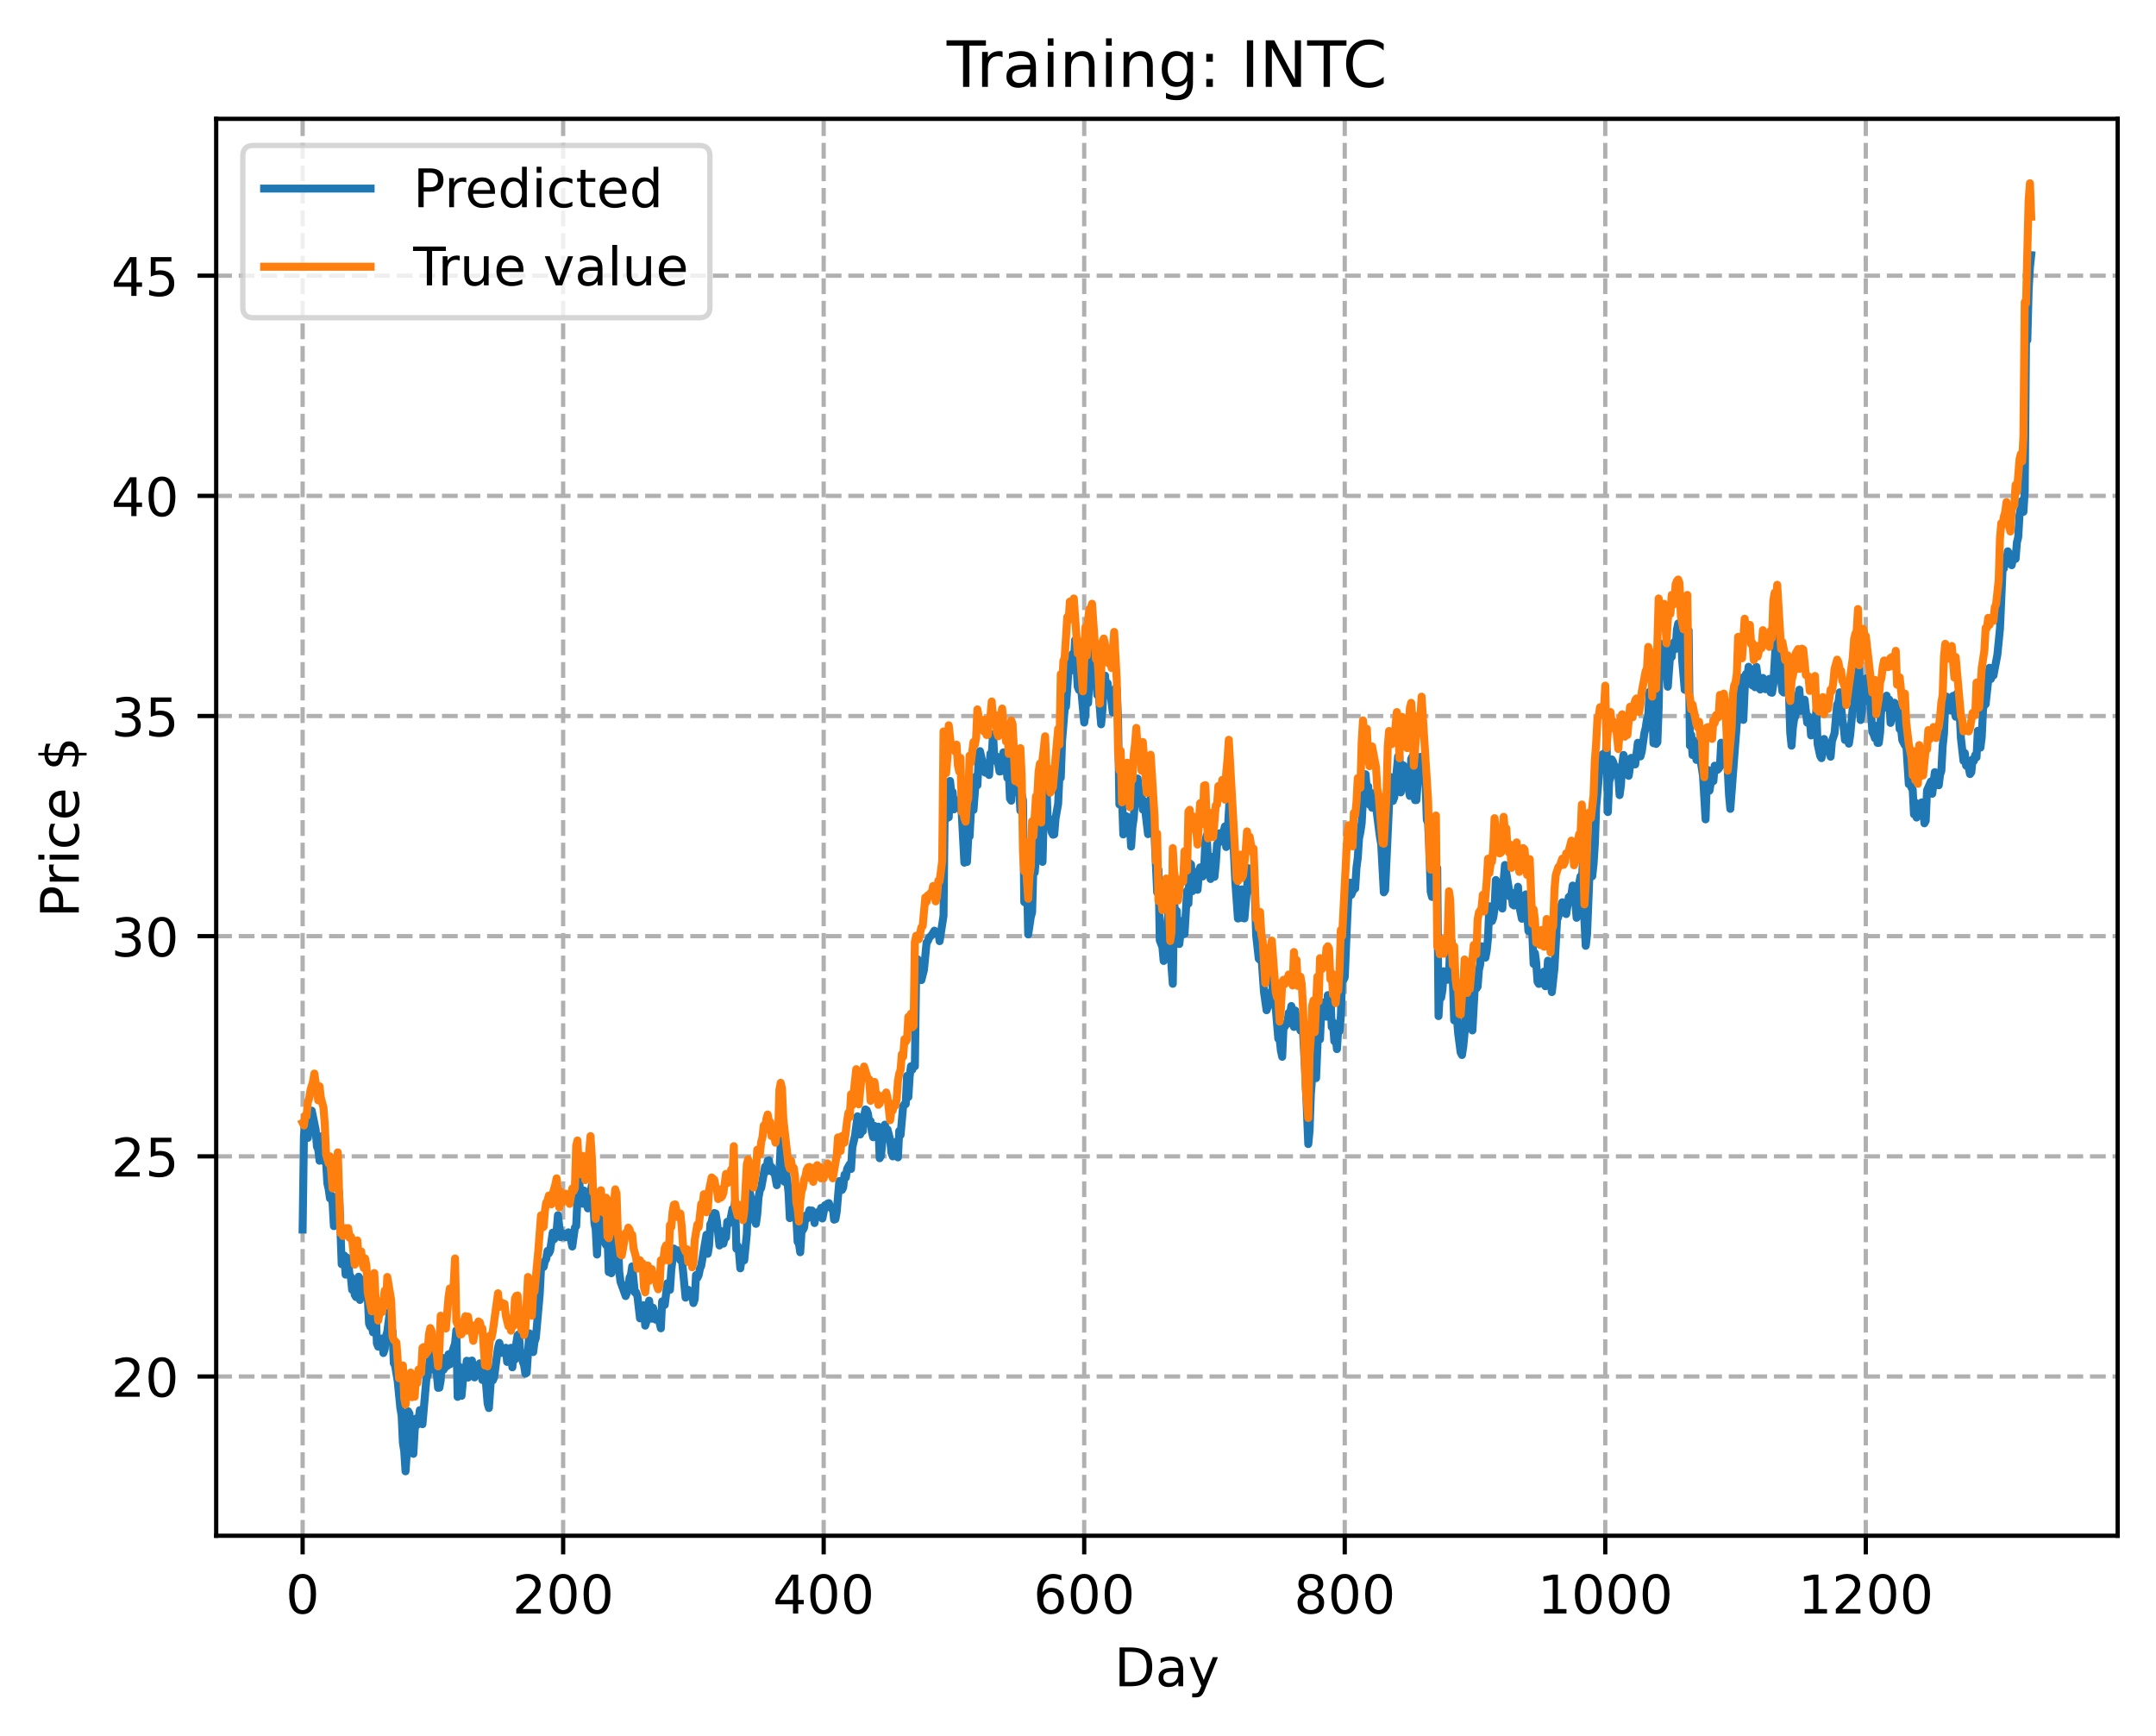 <?xml version="1.0" encoding="utf-8" standalone="no"?>
<!DOCTYPE svg PUBLIC "-//W3C//DTD SVG 1.1//EN"
  "http://www.w3.org/Graphics/SVG/1.1/DTD/svg11.dtd">
<!-- Created with matplotlib (https://matplotlib.org/) -->
<svg height="325.986pt" version="1.1" viewBox="0 0 404.923 325.986" width="404.923pt" xmlns="http://www.w3.org/2000/svg" xmlns:xlink="http://www.w3.org/1999/xlink">
 <defs>
  <style type="text/css">
*{stroke-linecap:butt;stroke-linejoin:round;}
  </style>
 </defs>
 <g id="figure_1">
  <g id="patch_1">
   <path d="M 0 325.986 
L 404.923 325.986 
L 404.923 0 
L 0 0 
z
" style="fill:#ffffff;"/>
  </g>
  <g id="axes_1">
   <g id="patch_2">
    <path d="M 40.603 288.43 
L 397.723 288.43 
L 397.723 22.318 
L 40.603 22.318 
z
" style="fill:#ffffff;"/>
   </g>
   <g id="matplotlib.axis_1">
    <g id="xtick_1">
     <g id="line2d_1">
      <path clip-path="url(#p1873c34283)" d="M 56.836 288.43 
L 56.836 22.318 
" style="fill:none;stroke:#b0b0b0;stroke-dasharray:2.96,1.28;stroke-dashoffset:0;stroke-width:0.8;"/>
     </g>
     <g id="line2d_2">
      <defs>
       <path d="M 0 0 
L 0 3.5 
" id="m429281d111" style="stroke:#000000;stroke-width:0.8;"/>
      </defs>
      <g>
       <use style="stroke:#000000;stroke-width:0.8;" x="56.836" xlink:href="#m429281d111" y="288.43"/>
      </g>
     </g>
     <g id="text_1">
      <!-- 0 -->
      <defs>
       <path d="M 31.781 66.406 
Q 24.172 66.406 20.328 58.906 
Q 16.5 51.422 16.5 36.375 
Q 16.5 21.391 20.328 13.891 
Q 24.172 6.391 31.781 6.391 
Q 39.453 6.391 43.281 13.891 
Q 47.125 21.391 47.125 36.375 
Q 47.125 51.422 43.281 58.906 
Q 39.453 66.406 31.781 66.406 
z
M 31.781 74.219 
Q 44.047 74.219 50.516 64.516 
Q 56.984 54.828 56.984 36.375 
Q 56.984 17.969 50.516 8.266 
Q 44.047 -1.422 31.781 -1.422 
Q 19.531 -1.422 13.062 8.266 
Q 6.594 17.969 6.594 36.375 
Q 6.594 54.828 13.062 64.516 
Q 19.531 74.219 31.781 74.219 
z
" id="DejaVuSans-48"/>
      </defs>
      <g transform="translate(53.655 303.029)scale(0.1 -0.1)">
       <use xlink:href="#DejaVuSans-48"/>
      </g>
     </g>
    </g>
    <g id="xtick_2">
     <g id="line2d_3">
      <path clip-path="url(#p1873c34283)" d="M 105.766 288.43 
L 105.766 22.318 
" style="fill:none;stroke:#b0b0b0;stroke-dasharray:2.96,1.28;stroke-dashoffset:0;stroke-width:0.8;"/>
     </g>
     <g id="line2d_4">
      <g>
       <use style="stroke:#000000;stroke-width:0.8;" x="105.766" xlink:href="#m429281d111" y="288.43"/>
      </g>
     </g>
     <g id="text_2">
      <!-- 200 -->
      <defs>
       <path d="M 19.188 8.297 
L 53.609 8.297 
L 53.609 0 
L 7.328 0 
L 7.328 8.297 
Q 12.938 14.109 22.625 23.891 
Q 32.328 33.688 34.812 36.531 
Q 39.547 41.844 41.422 45.531 
Q 43.312 49.219 43.312 52.781 
Q 43.312 58.594 39.234 62.25 
Q 35.156 65.922 28.609 65.922 
Q 23.969 65.922 18.812 64.312 
Q 13.672 62.703 7.812 59.422 
L 7.812 69.391 
Q 13.766 71.781 18.938 73 
Q 24.125 74.219 28.422 74.219 
Q 39.75 74.219 46.484 68.547 
Q 53.219 62.891 53.219 53.422 
Q 53.219 48.922 51.531 44.891 
Q 49.859 40.875 45.406 35.406 
Q 44.188 33.984 37.641 27.219 
Q 31.109 20.453 19.188 8.297 
z
" id="DejaVuSans-50"/>
      </defs>
      <g transform="translate(96.223 303.029)scale(0.1 -0.1)">
       <use xlink:href="#DejaVuSans-50"/>
       <use x="63.623" xlink:href="#DejaVuSans-48"/>
       <use x="127.246" xlink:href="#DejaVuSans-48"/>
      </g>
     </g>
    </g>
    <g id="xtick_3">
     <g id="line2d_5">
      <path clip-path="url(#p1873c34283)" d="M 154.697 288.43 
L 154.697 22.318 
" style="fill:none;stroke:#b0b0b0;stroke-dasharray:2.96,1.28;stroke-dashoffset:0;stroke-width:0.8;"/>
     </g>
     <g id="line2d_6">
      <g>
       <use style="stroke:#000000;stroke-width:0.8;" x="154.697" xlink:href="#m429281d111" y="288.43"/>
      </g>
     </g>
     <g id="text_3">
      <!-- 400 -->
      <defs>
       <path d="M 37.797 64.312 
L 12.891 25.391 
L 37.797 25.391 
z
M 35.203 72.906 
L 47.609 72.906 
L 47.609 25.391 
L 58.016 25.391 
L 58.016 17.188 
L 47.609 17.188 
L 47.609 0 
L 37.797 0 
L 37.797 17.188 
L 4.891 17.188 
L 4.891 26.703 
z
" id="DejaVuSans-52"/>
      </defs>
      <g transform="translate(145.153 303.029)scale(0.1 -0.1)">
       <use xlink:href="#DejaVuSans-52"/>
       <use x="63.623" xlink:href="#DejaVuSans-48"/>
       <use x="127.246" xlink:href="#DejaVuSans-48"/>
      </g>
     </g>
    </g>
    <g id="xtick_4">
     <g id="line2d_7">
      <path clip-path="url(#p1873c34283)" d="M 203.628 288.43 
L 203.628 22.318 
" style="fill:none;stroke:#b0b0b0;stroke-dasharray:2.96,1.28;stroke-dashoffset:0;stroke-width:0.8;"/>
     </g>
     <g id="line2d_8">
      <g>
       <use style="stroke:#000000;stroke-width:0.8;" x="203.628" xlink:href="#m429281d111" y="288.43"/>
      </g>
     </g>
     <g id="text_4">
      <!-- 600 -->
      <defs>
       <path d="M 33.016 40.375 
Q 26.375 40.375 22.484 35.828 
Q 18.609 31.297 18.609 23.391 
Q 18.609 15.531 22.484 10.953 
Q 26.375 6.391 33.016 6.391 
Q 39.656 6.391 43.531 10.953 
Q 47.406 15.531 47.406 23.391 
Q 47.406 31.297 43.531 35.828 
Q 39.656 40.375 33.016 40.375 
z
M 52.594 71.297 
L 52.594 62.312 
Q 48.875 64.062 45.094 64.984 
Q 41.312 65.922 37.594 65.922 
Q 27.828 65.922 22.672 59.328 
Q 17.531 52.734 16.797 39.406 
Q 19.672 43.656 24.016 45.922 
Q 28.375 48.188 33.594 48.188 
Q 44.578 48.188 50.953 41.516 
Q 57.328 34.859 57.328 23.391 
Q 57.328 12.156 50.688 5.359 
Q 44.047 -1.422 33.016 -1.422 
Q 20.359 -1.422 13.672 8.266 
Q 6.984 17.969 6.984 36.375 
Q 6.984 53.656 15.188 63.938 
Q 23.391 74.219 37.203 74.219 
Q 40.922 74.219 44.703 73.484 
Q 48.484 72.75 52.594 71.297 
z
" id="DejaVuSans-54"/>
      </defs>
      <g transform="translate(194.084 303.029)scale(0.1 -0.1)">
       <use xlink:href="#DejaVuSans-54"/>
       <use x="63.623" xlink:href="#DejaVuSans-48"/>
       <use x="127.246" xlink:href="#DejaVuSans-48"/>
      </g>
     </g>
    </g>
    <g id="xtick_5">
     <g id="line2d_9">
      <path clip-path="url(#p1873c34283)" d="M 252.558 288.43 
L 252.558 22.318 
" style="fill:none;stroke:#b0b0b0;stroke-dasharray:2.96,1.28;stroke-dashoffset:0;stroke-width:0.8;"/>
     </g>
     <g id="line2d_10">
      <g>
       <use style="stroke:#000000;stroke-width:0.8;" x="252.558" xlink:href="#m429281d111" y="288.43"/>
      </g>
     </g>
     <g id="text_5">
      <!-- 800 -->
      <defs>
       <path d="M 31.781 34.625 
Q 24.75 34.625 20.719 30.859 
Q 16.703 27.094 16.703 20.516 
Q 16.703 13.922 20.719 10.156 
Q 24.75 6.391 31.781 6.391 
Q 38.812 6.391 42.859 10.172 
Q 46.922 13.969 46.922 20.516 
Q 46.922 27.094 42.891 30.859 
Q 38.875 34.625 31.781 34.625 
z
M 21.922 38.812 
Q 15.578 40.375 12.031 44.719 
Q 8.5 49.078 8.5 55.328 
Q 8.5 64.062 14.719 69.141 
Q 20.953 74.219 31.781 74.219 
Q 42.672 74.219 48.875 69.141 
Q 55.078 64.062 55.078 55.328 
Q 55.078 49.078 51.531 44.719 
Q 48 40.375 41.703 38.812 
Q 48.828 37.156 52.797 32.312 
Q 56.781 27.484 56.781 20.516 
Q 56.781 9.906 50.312 4.234 
Q 43.844 -1.422 31.781 -1.422 
Q 19.734 -1.422 13.25 4.234 
Q 6.781 9.906 6.781 20.516 
Q 6.781 27.484 10.781 32.312 
Q 14.797 37.156 21.922 38.812 
z
M 18.312 54.391 
Q 18.312 48.734 21.844 45.562 
Q 25.391 42.391 31.781 42.391 
Q 38.141 42.391 41.719 45.562 
Q 45.312 48.734 45.312 54.391 
Q 45.312 60.062 41.719 63.234 
Q 38.141 66.406 31.781 66.406 
Q 25.391 66.406 21.844 63.234 
Q 18.312 60.062 18.312 54.391 
z
" id="DejaVuSans-56"/>
      </defs>
      <g transform="translate(243.015 303.029)scale(0.1 -0.1)">
       <use xlink:href="#DejaVuSans-56"/>
       <use x="63.623" xlink:href="#DejaVuSans-48"/>
       <use x="127.246" xlink:href="#DejaVuSans-48"/>
      </g>
     </g>
    </g>
    <g id="xtick_6">
     <g id="line2d_11">
      <path clip-path="url(#p1873c34283)" d="M 301.489 288.43 
L 301.489 22.318 
" style="fill:none;stroke:#b0b0b0;stroke-dasharray:2.96,1.28;stroke-dashoffset:0;stroke-width:0.8;"/>
     </g>
     <g id="line2d_12">
      <g>
       <use style="stroke:#000000;stroke-width:0.8;" x="301.489" xlink:href="#m429281d111" y="288.43"/>
      </g>
     </g>
     <g id="text_6">
      <!-- 1000 -->
      <defs>
       <path d="M 12.406 8.297 
L 28.516 8.297 
L 28.516 63.922 
L 10.984 60.406 
L 10.984 69.391 
L 28.422 72.906 
L 38.281 72.906 
L 38.281 8.297 
L 54.391 8.297 
L 54.391 0 
L 12.406 0 
z
" id="DejaVuSans-49"/>
      </defs>
      <g transform="translate(288.764 303.029)scale(0.1 -0.1)">
       <use xlink:href="#DejaVuSans-49"/>
       <use x="63.623" xlink:href="#DejaVuSans-48"/>
       <use x="127.246" xlink:href="#DejaVuSans-48"/>
       <use x="190.869" xlink:href="#DejaVuSans-48"/>
      </g>
     </g>
    </g>
    <g id="xtick_7">
     <g id="line2d_13">
      <path clip-path="url(#p1873c34283)" d="M 350.419 288.43 
L 350.419 22.318 
" style="fill:none;stroke:#b0b0b0;stroke-dasharray:2.96,1.28;stroke-dashoffset:0;stroke-width:0.8;"/>
     </g>
     <g id="line2d_14">
      <g>
       <use style="stroke:#000000;stroke-width:0.8;" x="350.419" xlink:href="#m429281d111" y="288.43"/>
      </g>
     </g>
     <g id="text_7">
      <!-- 1200 -->
      <g transform="translate(337.694 303.029)scale(0.1 -0.1)">
       <use xlink:href="#DejaVuSans-49"/>
       <use x="63.623" xlink:href="#DejaVuSans-50"/>
       <use x="127.246" xlink:href="#DejaVuSans-48"/>
       <use x="190.869" xlink:href="#DejaVuSans-48"/>
      </g>
     </g>
    </g>
    <g id="text_8">
     <!-- Day -->
     <defs>
      <path d="M 19.672 64.797 
L 19.672 8.109 
L 31.594 8.109 
Q 46.688 8.109 53.688 14.938 
Q 60.688 21.781 60.688 36.531 
Q 60.688 51.172 53.688 57.984 
Q 46.688 64.797 31.594 64.797 
z
M 9.812 72.906 
L 30.078 72.906 
Q 51.266 72.906 61.172 64.094 
Q 71.094 55.281 71.094 36.531 
Q 71.094 17.672 61.125 8.828 
Q 51.172 0 30.078 0 
L 9.812 0 
z
" id="DejaVuSans-68"/>
      <path d="M 34.281 27.484 
Q 23.391 27.484 19.188 25 
Q 14.984 22.516 14.984 16.5 
Q 14.984 11.719 18.141 8.906 
Q 21.297 6.109 26.703 6.109 
Q 34.188 6.109 38.703 11.406 
Q 43.219 16.703 43.219 25.484 
L 43.219 27.484 
z
M 52.203 31.203 
L 52.203 0 
L 43.219 0 
L 43.219 8.297 
Q 40.141 3.328 35.547 0.953 
Q 30.953 -1.422 24.312 -1.422 
Q 15.922 -1.422 10.953 3.297 
Q 6 8.016 6 15.922 
Q 6 25.141 12.172 29.828 
Q 18.359 34.516 30.609 34.516 
L 43.219 34.516 
L 43.219 35.406 
Q 43.219 41.609 39.141 45 
Q 35.062 48.391 27.688 48.391 
Q 23 48.391 18.547 47.266 
Q 14.109 46.141 10.016 43.891 
L 10.016 52.203 
Q 14.938 54.109 19.578 55.047 
Q 24.219 56 28.609 56 
Q 40.484 56 46.344 49.844 
Q 52.203 43.703 52.203 31.203 
z
" id="DejaVuSans-97"/>
      <path d="M 32.172 -5.078 
Q 28.375 -14.844 24.75 -17.812 
Q 21.141 -20.797 15.094 -20.797 
L 7.906 -20.797 
L 7.906 -13.281 
L 13.188 -13.281 
Q 16.891 -13.281 18.938 -11.516 
Q 21 -9.766 23.484 -3.219 
L 25.094 0.875 
L 2.984 54.688 
L 12.5 54.688 
L 29.594 11.922 
L 46.688 54.688 
L 56.203 54.688 
z
" id="DejaVuSans-121"/>
     </defs>
     <g transform="translate(209.29 316.707)scale(0.1 -0.1)">
      <use xlink:href="#DejaVuSans-68"/>
      <use x="77.002" xlink:href="#DejaVuSans-97"/>
      <use x="138.281" xlink:href="#DejaVuSans-121"/>
     </g>
    </g>
   </g>
   <g id="matplotlib.axis_2">
    <g id="ytick_1">
     <g id="line2d_15">
      <path clip-path="url(#p1873c34283)" d="M 40.603 258.522 
L 397.723 258.522 
" style="fill:none;stroke:#b0b0b0;stroke-dasharray:2.96,1.28;stroke-dashoffset:0;stroke-width:0.8;"/>
     </g>
     <g id="line2d_16">
      <defs>
       <path d="M 0 0 
L -3.5 0 
" id="m1b52bb50e7" style="stroke:#000000;stroke-width:0.8;"/>
      </defs>
      <g>
       <use style="stroke:#000000;stroke-width:0.8;" x="40.603" xlink:href="#m1b52bb50e7" y="258.522"/>
      </g>
     </g>
     <g id="text_9">
      <!-- 20 -->
      <g transform="translate(20.878 262.321)scale(0.1 -0.1)">
       <use xlink:href="#DejaVuSans-50"/>
       <use x="63.623" xlink:href="#DejaVuSans-48"/>
      </g>
     </g>
    </g>
    <g id="ytick_2">
     <g id="line2d_17">
      <path clip-path="url(#p1873c34283)" d="M 40.603 217.174 
L 397.723 217.174 
" style="fill:none;stroke:#b0b0b0;stroke-dasharray:2.96,1.28;stroke-dashoffset:0;stroke-width:0.8;"/>
     </g>
     <g id="line2d_18">
      <g>
       <use style="stroke:#000000;stroke-width:0.8;" x="40.603" xlink:href="#m1b52bb50e7" y="217.174"/>
      </g>
     </g>
     <g id="text_10">
      <!-- 25 -->
      <defs>
       <path d="M 10.797 72.906 
L 49.516 72.906 
L 49.516 64.594 
L 19.828 64.594 
L 19.828 46.734 
Q 21.969 47.469 24.109 47.828 
Q 26.266 48.188 28.422 48.188 
Q 40.625 48.188 47.75 41.5 
Q 54.891 34.812 54.891 23.391 
Q 54.891 11.625 47.562 5.094 
Q 40.234 -1.422 26.906 -1.422 
Q 22.312 -1.422 17.547 -0.641 
Q 12.797 0.141 7.719 1.703 
L 7.719 11.625 
Q 12.109 9.234 16.797 8.062 
Q 21.484 6.891 26.703 6.891 
Q 35.156 6.891 40.078 11.328 
Q 45.016 15.766 45.016 23.391 
Q 45.016 31 40.078 35.438 
Q 35.156 39.891 26.703 39.891 
Q 22.75 39.891 18.812 39.016 
Q 14.891 38.141 10.797 36.281 
z
" id="DejaVuSans-53"/>
      </defs>
      <g transform="translate(20.878 220.973)scale(0.1 -0.1)">
       <use xlink:href="#DejaVuSans-50"/>
       <use x="63.623" xlink:href="#DejaVuSans-53"/>
      </g>
     </g>
    </g>
    <g id="ytick_3">
     <g id="line2d_19">
      <path clip-path="url(#p1873c34283)" d="M 40.603 175.825 
L 397.723 175.825 
" style="fill:none;stroke:#b0b0b0;stroke-dasharray:2.96,1.28;stroke-dashoffset:0;stroke-width:0.8;"/>
     </g>
     <g id="line2d_20">
      <g>
       <use style="stroke:#000000;stroke-width:0.8;" x="40.603" xlink:href="#m1b52bb50e7" y="175.825"/>
      </g>
     </g>
     <g id="text_11">
      <!-- 30 -->
      <defs>
       <path d="M 40.578 39.312 
Q 47.656 37.797 51.625 33 
Q 55.609 28.219 55.609 21.188 
Q 55.609 10.406 48.188 4.484 
Q 40.766 -1.422 27.094 -1.422 
Q 22.516 -1.422 17.656 -0.516 
Q 12.797 0.391 7.625 2.203 
L 7.625 11.719 
Q 11.719 9.328 16.594 8.109 
Q 21.484 6.891 26.812 6.891 
Q 36.078 6.891 40.938 10.547 
Q 45.797 14.203 45.797 21.188 
Q 45.797 27.641 41.281 31.266 
Q 36.766 34.906 28.719 34.906 
L 20.219 34.906 
L 20.219 43.016 
L 29.109 43.016 
Q 36.375 43.016 40.234 45.922 
Q 44.094 48.828 44.094 54.297 
Q 44.094 59.906 40.109 62.906 
Q 36.141 65.922 28.719 65.922 
Q 24.656 65.922 20.016 65.031 
Q 15.375 64.156 9.812 62.312 
L 9.812 71.094 
Q 15.438 72.656 20.344 73.438 
Q 25.25 74.219 29.594 74.219 
Q 40.828 74.219 47.359 69.109 
Q 53.906 64.016 53.906 55.328 
Q 53.906 49.266 50.438 45.094 
Q 46.969 40.922 40.578 39.312 
z
" id="DejaVuSans-51"/>
      </defs>
      <g transform="translate(20.878 179.625)scale(0.1 -0.1)">
       <use xlink:href="#DejaVuSans-51"/>
       <use x="63.623" xlink:href="#DejaVuSans-48"/>
      </g>
     </g>
    </g>
    <g id="ytick_4">
     <g id="line2d_21">
      <path clip-path="url(#p1873c34283)" d="M 40.603 134.477 
L 397.723 134.477 
" style="fill:none;stroke:#b0b0b0;stroke-dasharray:2.96,1.28;stroke-dashoffset:0;stroke-width:0.8;"/>
     </g>
     <g id="line2d_22">
      <g>
       <use style="stroke:#000000;stroke-width:0.8;" x="40.603" xlink:href="#m1b52bb50e7" y="134.477"/>
      </g>
     </g>
     <g id="text_12">
      <!-- 35 -->
      <g transform="translate(20.878 138.276)scale(0.1 -0.1)">
       <use xlink:href="#DejaVuSans-51"/>
       <use x="63.623" xlink:href="#DejaVuSans-53"/>
      </g>
     </g>
    </g>
    <g id="ytick_5">
     <g id="line2d_23">
      <path clip-path="url(#p1873c34283)" d="M 40.603 93.129 
L 397.723 93.129 
" style="fill:none;stroke:#b0b0b0;stroke-dasharray:2.96,1.28;stroke-dashoffset:0;stroke-width:0.8;"/>
     </g>
     <g id="line2d_24">
      <g>
       <use style="stroke:#000000;stroke-width:0.8;" x="40.603" xlink:href="#m1b52bb50e7" y="93.129"/>
      </g>
     </g>
     <g id="text_13">
      <!-- 40 -->
      <g transform="translate(20.878 96.928)scale(0.1 -0.1)">
       <use xlink:href="#DejaVuSans-52"/>
       <use x="63.623" xlink:href="#DejaVuSans-48"/>
      </g>
     </g>
    </g>
    <g id="ytick_6">
     <g id="line2d_25">
      <path clip-path="url(#p1873c34283)" d="M 40.603 51.78 
L 397.723 51.78 
" style="fill:none;stroke:#b0b0b0;stroke-dasharray:2.96,1.28;stroke-dashoffset:0;stroke-width:0.8;"/>
     </g>
     <g id="line2d_26">
      <g>
       <use style="stroke:#000000;stroke-width:0.8;" x="40.603" xlink:href="#m1b52bb50e7" y="51.78"/>
      </g>
     </g>
     <g id="text_14">
      <!-- 45 -->
      <g transform="translate(20.878 55.58)scale(0.1 -0.1)">
       <use xlink:href="#DejaVuSans-52"/>
       <use x="63.623" xlink:href="#DejaVuSans-53"/>
      </g>
     </g>
    </g>
    <g id="text_15">
     <!-- Price $ -->
     <defs>
      <path d="M 19.672 64.797 
L 19.672 37.406 
L 32.078 37.406 
Q 38.969 37.406 42.719 40.969 
Q 46.484 44.531 46.484 51.125 
Q 46.484 57.672 42.719 61.234 
Q 38.969 64.797 32.078 64.797 
z
M 9.812 72.906 
L 32.078 72.906 
Q 44.344 72.906 50.609 67.359 
Q 56.891 61.812 56.891 51.125 
Q 56.891 40.328 50.609 34.812 
Q 44.344 29.297 32.078 29.297 
L 19.672 29.297 
L 19.672 0 
L 9.812 0 
z
" id="DejaVuSans-80"/>
      <path d="M 41.109 46.297 
Q 39.594 47.172 37.812 47.578 
Q 36.031 48 33.891 48 
Q 26.266 48 22.188 43.047 
Q 18.109 38.094 18.109 28.812 
L 18.109 0 
L 9.078 0 
L 9.078 54.688 
L 18.109 54.688 
L 18.109 46.188 
Q 20.953 51.172 25.484 53.578 
Q 30.031 56 36.531 56 
Q 37.453 56 38.578 55.875 
Q 39.703 55.766 41.062 55.516 
z
" id="DejaVuSans-114"/>
      <path d="M 9.422 54.688 
L 18.406 54.688 
L 18.406 0 
L 9.422 0 
z
M 9.422 75.984 
L 18.406 75.984 
L 18.406 64.594 
L 9.422 64.594 
z
" id="DejaVuSans-105"/>
      <path d="M 48.781 52.594 
L 48.781 44.188 
Q 44.969 46.297 41.141 47.344 
Q 37.312 48.391 33.406 48.391 
Q 24.656 48.391 19.812 42.844 
Q 14.984 37.312 14.984 27.297 
Q 14.984 17.281 19.812 11.734 
Q 24.656 6.203 33.406 6.203 
Q 37.312 6.203 41.141 7.25 
Q 44.969 8.297 48.781 10.406 
L 48.781 2.094 
Q 45.016 0.344 40.984 -0.531 
Q 36.969 -1.422 32.422 -1.422 
Q 20.062 -1.422 12.781 6.344 
Q 5.516 14.109 5.516 27.297 
Q 5.516 40.672 12.859 48.328 
Q 20.219 56 33.016 56 
Q 37.156 56 41.109 55.141 
Q 45.062 54.297 48.781 52.594 
z
" id="DejaVuSans-99"/>
      <path d="M 56.203 29.594 
L 56.203 25.203 
L 14.891 25.203 
Q 15.484 15.922 20.484 11.062 
Q 25.484 6.203 34.422 6.203 
Q 39.594 6.203 44.453 7.469 
Q 49.312 8.734 54.109 11.281 
L 54.109 2.781 
Q 49.266 0.734 44.188 -0.344 
Q 39.109 -1.422 33.891 -1.422 
Q 20.797 -1.422 13.156 6.188 
Q 5.516 13.812 5.516 26.812 
Q 5.516 40.234 12.766 48.109 
Q 20.016 56 32.328 56 
Q 43.359 56 49.781 48.891 
Q 56.203 41.797 56.203 29.594 
z
M 47.219 32.234 
Q 47.125 39.594 43.094 43.984 
Q 39.062 48.391 32.422 48.391 
Q 24.906 48.391 20.391 44.141 
Q 15.875 39.891 15.188 32.172 
z
" id="DejaVuSans-101"/>
      <path id="DejaVuSans-32"/>
      <path d="M 33.797 -14.703 
L 28.906 -14.703 
L 28.859 0 
Q 23.734 0.094 18.609 1.188 
Q 13.484 2.297 8.297 4.5 
L 8.297 13.281 
Q 13.281 10.156 18.375 8.562 
Q 23.484 6.984 28.906 6.938 
L 28.906 29.203 
Q 18.109 30.953 13.203 35.156 
Q 8.297 39.359 8.297 46.688 
Q 8.297 54.641 13.625 59.219 
Q 18.953 63.812 28.906 64.5 
L 28.906 75.984 
L 33.797 75.984 
L 33.797 64.656 
Q 38.328 64.453 42.578 63.688 
Q 46.828 62.938 50.875 61.625 
L 50.875 53.078 
Q 46.828 55.125 42.547 56.25 
Q 38.281 57.375 33.797 57.562 
L 33.797 36.719 
Q 44.875 35.016 50.094 30.609 
Q 55.328 26.219 55.328 18.609 
Q 55.328 10.359 49.781 5.594 
Q 44.234 0.828 33.797 0.094 
z
M 28.906 37.594 
L 28.906 57.625 
Q 23.25 56.984 20.266 54.391 
Q 17.281 51.812 17.281 47.516 
Q 17.281 43.312 20.031 40.969 
Q 22.797 38.625 28.906 37.594 
z
M 33.797 28.219 
L 33.797 7.078 
Q 39.984 7.906 43.141 10.594 
Q 46.297 13.281 46.297 17.672 
Q 46.297 21.969 43.281 24.5 
Q 40.281 27.047 33.797 28.219 
z
" id="DejaVuSans-36"/>
     </defs>
     <g transform="translate(14.798 172.342)rotate(-90)scale(0.1 -0.1)">
      <use xlink:href="#DejaVuSans-80"/>
      <use x="58.553" xlink:href="#DejaVuSans-114"/>
      <use x="99.666" xlink:href="#DejaVuSans-105"/>
      <use x="127.449" xlink:href="#DejaVuSans-99"/>
      <use x="182.43" xlink:href="#DejaVuSans-101"/>
      <use x="243.953" xlink:href="#DejaVuSans-32"/>
      <use x="275.74" xlink:href="#DejaVuSans-36"/>
     </g>
    </g>
   </g>
   <g id="line2d_27">
    <path clip-path="url(#p1873c34283)" d="M 56.836 230.923 
L 57.081 213.472 
L 57.325 209.691 
L 57.57 213.039 
L 57.814 213.716 
L 58.059 211.685 
L 58.304 211.558 
L 58.548 208.594 
L 59.282 212.144 
L 59.527 215.361 
L 59.772 215.863 
L 60.016 218.001 
L 60.261 213.436 
L 60.506 217.758 
L 60.75 218.044 
L 60.995 216.49 
L 61.24 218.191 
L 61.484 222.255 
L 61.729 223.334 
L 61.974 225.076 
L 62.218 224.497 
L 62.463 225.985 
L 62.708 230.287 
L 62.952 225.352 
L 63.197 225.946 
L 63.441 227.3 
L 63.686 223.961 
L 64.175 237.438 
L 64.665 235.803 
L 64.909 239.394 
L 65.154 236.178 
L 65.399 236.851 
L 65.643 239.412 
L 65.888 239.786 
L 66.133 242.243 
L 66.377 240.935 
L 66.622 243.192 
L 66.867 243.607 
L 67.111 242.855 
L 67.356 239.781 
L 67.601 244.151 
L 67.845 242.625 
L 68.09 240.35 
L 68.335 243.444 
L 68.579 243.47 
L 68.824 242.402 
L 69.069 243.524 
L 69.313 248.594 
L 69.558 249.176 
L 69.802 248.616 
L 70.047 250.229 
L 70.292 249.742 
L 70.536 244.957 
L 70.781 252.308 
L 71.026 252.919 
L 71.27 252.067 
L 71.515 252.843 
L 71.76 251.391 
L 72.004 254.117 
L 72.249 253.417 
L 72.494 250.927 
L 72.738 250.126 
L 73.228 246.292 
L 73.472 249.975 
L 73.717 249.98 
L 73.962 256.021 
L 74.206 256.485 
L 74.696 259.438 
L 75.185 264.407 
L 75.429 265.848 
L 75.674 271.012 
L 75.919 272.547 
L 76.163 276.334 
L 76.408 272.731 
L 76.653 265.05 
L 76.897 265.476 
L 77.142 269.321 
L 77.387 270.517 
L 77.631 273.054 
L 77.876 268.662 
L 78.121 266.432 
L 78.365 267.604 
L 78.61 266.574 
L 78.855 264.834 
L 79.099 264.859 
L 79.344 267.485 
L 80.078 258.987 
L 80.323 258.189 
L 80.812 254.821 
L 81.056 255.453 
L 81.301 253.718 
L 81.79 257.496 
L 82.035 257.983 
L 82.28 260.661 
L 82.524 260.63 
L 82.769 259.247 
L 83.014 254.967 
L 83.258 257.3 
L 83.503 256.966 
L 83.748 256.017 
L 83.992 256.545 
L 84.237 254.35 
L 84.482 256.246 
L 84.726 254.401 
L 84.971 253.834 
L 85.46 252.361 
L 85.705 249.866 
L 85.95 262.355 
L 86.194 256.608 
L 86.684 262.156 
L 86.928 259.446 
L 87.173 258.098 
L 87.417 257.906 
L 87.662 255.565 
L 87.907 258.727 
L 88.151 255.64 
L 88.396 257.442 
L 88.641 255.53 
L 88.885 258.492 
L 89.13 258.698 
L 89.375 257.053 
L 89.619 258.219 
L 89.864 257.495 
L 90.109 256.049 
L 90.353 256.869 
L 90.598 259.18 
L 90.843 256.801 
L 91.087 257.469 
L 91.577 263.57 
L 91.821 264.45 
L 92.311 257.428 
L 92.555 259.259 
L 92.8 258.694 
L 93.534 253.117 
L 93.778 252.211 
L 94.268 254.097 
L 94.512 253.521 
L 94.757 254.002 
L 95.002 253.132 
L 95.246 255.792 
L 95.491 255.554 
L 95.736 255.479 
L 95.98 253.137 
L 96.225 256.799 
L 96.47 254.269 
L 96.714 255.334 
L 96.959 252.362 
L 97.204 250.804 
L 97.448 250.583 
L 97.693 253.81 
L 97.938 253.99 
L 98.182 255.756 
L 98.427 256.414 
L 98.672 257.999 
L 98.916 257.837 
L 99.405 250.412 
L 99.65 251.991 
L 99.895 251.978 
L 100.139 253.942 
L 100.384 252.027 
L 100.629 251.325 
L 101.363 243.101 
L 101.607 238.269 
L 101.852 237.595 
L 102.097 237.951 
L 102.341 236.852 
L 102.586 236.472 
L 102.831 234.931 
L 103.075 235.401 
L 103.32 234.903 
L 103.809 231.501 
L 104.054 232.756 
L 104.299 232.399 
L 104.543 231.157 
L 104.788 228.222 
L 105.277 232.355 
L 105.522 231.755 
L 105.766 231.656 
L 106.011 232.197 
L 106.256 232.359 
L 106.745 231.448 
L 106.99 231.686 
L 107.479 234.117 
L 107.968 230.571 
L 108.213 230.313 
L 108.702 219.705 
L 108.947 224.438 
L 109.192 223.889 
L 109.436 226.079 
L 109.681 223.597 
L 109.926 225.244 
L 110.415 226.951 
L 110.66 225.956 
L 111.149 222.586 
L 111.393 224.406 
L 111.638 229.672 
L 111.883 230.932 
L 112.127 235.622 
L 112.372 230.261 
L 112.617 228.768 
L 112.861 229.741 
L 113.106 231.825 
L 113.351 231.35 
L 113.595 233.385 
L 113.84 233.863 
L 114.085 231.448 
L 114.329 238.909 
L 114.574 238.261 
L 114.819 239.133 
L 115.063 231.878 
L 115.308 234.002 
L 115.553 234.427 
L 115.797 231.206 
L 116.042 231.443 
L 116.287 238.717 
L 116.531 240.683 
L 117.51 243.42 
L 117.754 242.76 
L 117.999 241.622 
L 118.244 239.948 
L 118.488 239.447 
L 118.733 237.835 
L 119.222 242.738 
L 119.467 242.718 
L 119.712 243.428 
L 120.201 247.612 
L 120.446 245.316 
L 120.69 246.566 
L 120.935 245.129 
L 121.18 248.977 
L 121.669 247.368 
L 121.914 244.275 
L 122.158 246.542 
L 122.403 247.674 
L 122.648 245.604 
L 123.137 247.846 
L 123.381 246.754 
L 123.626 247.373 
L 124.115 249.475 
L 124.36 244.416 
L 124.849 245.077 
L 125.339 241.01 
L 125.583 242.237 
L 125.828 242.245 
L 126.073 238.52 
L 126.562 234.492 
L 127.051 235.338 
L 127.296 234.821 
L 127.541 235.372 
L 127.785 236.694 
L 128.03 236.111 
L 128.764 243.718 
L 129.008 242.268 
L 129.253 242.245 
L 129.498 243.291 
L 129.742 243.334 
L 129.987 243.06 
L 130.232 244.73 
L 130.476 244.012 
L 130.721 239.467 
L 130.966 240.012 
L 131.21 239.523 
L 131.455 238.298 
L 131.7 237.714 
L 132.678 231.906 
L 132.923 235.477 
L 133.168 233.977 
L 133.412 229.93 
L 133.657 229.488 
L 133.902 228.228 
L 134.146 227.82 
L 134.391 227.897 
L 134.636 229.304 
L 135.125 233.92 
L 135.369 231.204 
L 135.614 231.726 
L 135.859 233.573 
L 136.103 232.455 
L 136.348 232.441 
L 136.593 229.465 
L 136.837 229.824 
L 137.082 229.549 
L 137.571 227.052 
L 137.816 227.446 
L 138.061 225.606 
L 138.305 234.534 
L 138.55 233.997 
L 138.795 235.233 
L 139.039 238.213 
L 139.284 236.393 
L 139.529 235.559 
L 139.773 236.709 
L 140.263 231.733 
L 140.507 224.281 
L 140.752 223.508 
L 140.996 224.884 
L 141.241 227.986 
L 141.486 227.145 
L 141.73 229.261 
L 141.975 229.854 
L 142.22 228.054 
L 142.464 224.884 
L 142.709 223.51 
L 142.954 223.141 
L 143.688 219.125 
L 143.932 220.021 
L 144.177 218.022 
L 144.422 217.925 
L 144.666 219.901 
L 144.911 219.167 
L 145.156 220.174 
L 145.4 219.849 
L 145.89 222.596 
L 146.134 220.375 
L 146.379 220.112 
L 146.868 210.141 
L 147.113 212.792 
L 147.357 221.966 
L 147.602 220.07 
L 147.847 221.64 
L 148.091 223.975 
L 148.336 228.782 
L 148.825 224.756 
L 149.315 227.801 
L 149.559 228.649 
L 149.804 233.216 
L 150.049 233.56 
L 150.293 235.192 
L 150.538 231.281 
L 150.783 231.02 
L 151.027 230.527 
L 151.272 228.335 
L 151.517 228.895 
L 152.006 227.295 
L 152.251 227.418 
L 152.495 227.351 
L 152.74 228.161 
L 152.984 229.702 
L 153.229 227.878 
L 153.474 228.152 
L 153.718 227.574 
L 153.963 228.557 
L 154.208 226.866 
L 154.452 228.855 
L 154.942 226.358 
L 155.186 226.659 
L 155.431 226.052 
L 155.676 225.962 
L 155.92 226.72 
L 156.165 226.987 
L 156.41 226.788 
L 156.654 229.067 
L 156.899 228.979 
L 157.144 227.594 
L 157.633 221.823 
L 158.122 223.5 
L 158.367 223.018 
L 158.612 220.617 
L 158.856 221.168 
L 159.101 219.527 
L 159.59 218.658 
L 159.835 219.556 
L 160.079 215.46 
L 160.569 213.372 
L 161.058 209.651 
L 161.303 212.334 
L 161.547 213.078 
L 161.792 212.314 
L 162.037 212.454 
L 162.281 209.746 
L 162.526 208.364 
L 162.771 208.512 
L 163.015 209.166 
L 163.26 210.923 
L 163.505 210.56 
L 163.749 212.583 
L 163.994 213.588 
L 164.239 211.454 
L 164.483 212.734 
L 164.728 213.16 
L 164.972 211.6 
L 165.217 217.527 
L 165.462 217.082 
L 165.706 214.455 
L 165.951 213.543 
L 166.196 211.224 
L 166.44 212.765 
L 166.685 212.121 
L 167.174 214.016 
L 167.419 216.456 
L 167.664 217.18 
L 167.908 215.505 
L 168.398 214.415 
L 168.642 217.371 
L 168.887 212.411 
L 169.132 213.181 
L 169.621 207.748 
L 169.866 207.374 
L 170.11 207.369 
L 170.355 202.061 
L 170.6 206.043 
L 170.844 202.175 
L 171.089 200.252 
L 171.333 200.905 
L 171.578 200.003 
L 171.823 200.281 
L 172.067 182.228 
L 172.312 180.149 
L 172.557 180.613 
L 172.801 183.245 
L 173.046 184.075 
L 173.535 182.12 
L 174.025 177.016 
L 174.269 176.731 
L 174.514 176.096 
L 175.003 175.607 
L 175.493 174.791 
L 175.737 175.353 
L 175.982 175.36 
L 176.227 175.1 
L 176.471 176.763 
L 177.205 171.996 
L 177.45 149.588 
L 177.694 153.81 
L 177.939 153.52 
L 178.184 153.496 
L 178.428 146.669 
L 178.673 148.921 
L 178.918 148.739 
L 179.162 152.011 
L 179.407 150.224 
L 179.652 150.539 
L 179.896 150.398 
L 180.141 151.794 
L 180.386 151.363 
L 180.63 152.816 
L 181.12 162.025 
L 181.364 160.825 
L 181.609 161.898 
L 181.854 157.294 
L 182.098 157.097 
L 182.588 148.03 
L 182.832 152.125 
L 183.321 145.786 
L 183.566 147.485 
L 183.811 142.395 
L 184.055 141.073 
L 184.545 143.243 
L 184.789 143.57 
L 185.034 145.113 
L 185.279 144.403 
L 185.523 145.206 
L 185.768 145.553 
L 186.013 141.538 
L 186.257 141.879 
L 186.502 137.889 
L 186.747 142.269 
L 186.991 142.906 
L 187.236 142.099 
L 187.725 144.906 
L 187.97 144.861 
L 188.459 141.298 
L 188.704 143.118 
L 188.948 142.594 
L 189.193 146.1 
L 189.438 144.532 
L 189.682 149.98 
L 189.927 150.377 
L 190.172 137.24 
L 190.661 147.245 
L 190.906 148.81 
L 191.15 146.908 
L 191.395 147.783 
L 191.64 152.235 
L 191.884 149.211 
L 192.129 150.292 
L 192.374 169.421 
L 192.618 169.572 
L 192.863 164.165 
L 193.108 175.505 
L 193.597 172.222 
L 193.842 171.359 
L 194.086 162.54 
L 194.331 163.87 
L 194.82 157.752 
L 195.065 158.711 
L 195.309 154.066 
L 195.554 152.15 
L 195.799 161.87 
L 196.043 152.411 
L 196.533 147.32 
L 196.777 154.136 
L 197.022 153.732 
L 197.267 154.392 
L 197.511 156.294 
L 197.756 156.772 
L 198.001 156.709 
L 198.245 153.718 
L 198.735 150.929 
L 198.979 145.512 
L 199.224 146.078 
L 199.469 139.242 
L 199.958 133.148 
L 200.203 132.724 
L 200.692 125.705 
L 200.936 126.085 
L 201.181 123.294 
L 201.426 122.833 
L 201.67 124.409 
L 201.915 120.209 
L 202.404 128.961 
L 202.649 129.588 
L 202.894 127.552 
L 203.628 135.71 
L 203.872 134.025 
L 204.117 126.658 
L 204.362 132.045 
L 204.851 123.166 
L 205.096 122.773 
L 205.34 120.659 
L 205.83 125.766 
L 206.074 130.518 
L 206.319 129.831 
L 206.808 136.035 
L 207.053 133.235 
L 207.297 128.185 
L 207.542 126.888 
L 207.787 130.369 
L 208.031 128.325 
L 208.276 130.576 
L 208.521 130.028 
L 209.01 133.822 
L 209.255 132.554 
L 209.499 129.315 
L 209.744 129.334 
L 209.989 135.388 
L 210.233 151.081 
L 210.478 149.452 
L 210.723 149.268 
L 210.967 156.723 
L 211.212 156.022 
L 211.457 153.265 
L 211.701 153.384 
L 211.946 153.719 
L 212.191 154.59 
L 212.435 158.994 
L 212.68 155.379 
L 212.924 153.687 
L 213.169 150.085 
L 213.658 146.221 
L 213.903 148.336 
L 214.392 149.689 
L 214.637 152.042 
L 214.882 150.462 
L 215.616 156.664 
L 216.105 149.947 
L 216.35 150.414 
L 216.594 151.533 
L 217.328 167.59 
L 217.573 163.366 
L 217.818 176.616 
L 218.307 177.834 
L 218.551 180.482 
L 218.796 178.407 
L 219.041 177.436 
L 219.285 172.726 
L 219.53 170.967 
L 219.775 175.127 
L 220.019 181.476 
L 220.264 184.771 
L 220.509 169.479 
L 220.753 171.735 
L 220.998 171.053 
L 221.243 176.734 
L 221.487 177.305 
L 221.977 172.987 
L 222.466 175.445 
L 222.955 167.298 
L 223.2 169.707 
L 223.445 162.13 
L 223.689 162.354 
L 223.934 167.381 
L 224.179 163.665 
L 224.423 165.564 
L 224.668 164.153 
L 224.912 167.119 
L 225.157 164.198 
L 225.402 162.906 
L 225.646 162.893 
L 225.891 164.61 
L 226.136 163.387 
L 226.38 158.041 
L 226.625 156.887 
L 226.87 161.346 
L 227.359 165.084 
L 227.604 160.923 
L 227.848 161.933 
L 228.093 164.685 
L 228.338 162.233 
L 228.582 158.51 
L 228.827 158.377 
L 229.072 156.489 
L 229.316 157.192 
L 229.561 156.542 
L 229.806 156.211 
L 230.05 155.216 
L 230.295 159.079 
L 230.539 156.857 
L 231.029 148.359 
L 231.273 150.339 
L 232.007 165.583 
L 232.497 172.514 
L 232.741 172.435 
L 232.986 168.03 
L 233.231 167.039 
L 233.475 172.434 
L 233.72 172.488 
L 234.209 166.822 
L 234.454 163.057 
L 234.699 165.553 
L 234.943 165.075 
L 235.188 165.228 
L 235.677 167.97 
L 235.922 175.683 
L 236.411 180.069 
L 236.656 180.29 
L 236.9 179.38 
L 237.39 186.31 
L 237.879 189.734 
L 238.124 189.068 
L 238.368 186.521 
L 238.613 187.594 
L 238.858 187.449 
L 239.102 183.501 
L 240.081 195.091 
L 240.326 195.066 
L 240.57 197.381 
L 240.815 198.478 
L 241.06 192.787 
L 241.304 192.811 
L 241.549 192.182 
L 241.794 192.292 
L 242.038 190.214 
L 242.283 190.5 
L 242.527 188.944 
L 243.017 192.868 
L 243.261 189.786 
L 243.506 192.017 
L 243.751 191.434 
L 244.24 193.558 
L 244.485 193.47 
L 244.729 193.889 
L 245.219 202.917 
L 245.708 214.874 
L 245.953 212.373 
L 246.197 205.406 
L 246.931 196.478 
L 247.176 202.486 
L 247.665 191.016 
L 247.91 195.194 
L 248.155 189.932 
L 248.399 188.282 
L 248.644 190.328 
L 248.888 190.8 
L 249.133 190.946 
L 249.378 186.9 
L 249.622 187.296 
L 249.867 186.831 
L 250.112 192.893 
L 250.356 191.989 
L 250.601 195.55 
L 250.846 194.569 
L 251.09 197.038 
L 251.335 193.305 
L 251.58 193.651 
L 251.824 190.871 
L 252.069 183.563 
L 252.314 184.05 
L 252.558 183.554 
L 253.048 172.02 
L 253.292 167.23 
L 253.537 165.757 
L 253.782 168.07 
L 254.271 166.887 
L 254.515 166.876 
L 254.76 162.962 
L 255.005 161.115 
L 255.249 157.405 
L 255.494 156.322 
L 255.739 154.571 
L 256.228 145.389 
L 256.473 145.421 
L 256.717 148.444 
L 256.962 147.691 
L 257.207 151.115 
L 257.451 151.085 
L 257.696 151.71 
L 257.941 148.982 
L 258.185 149.507 
L 259.164 157.181 
L 259.409 158.562 
L 259.898 167.593 
L 260.143 167.181 
L 261.121 145.919 
L 261.61 150.42 
L 261.855 149.767 
L 262.344 144.554 
L 262.589 142.045 
L 262.834 142.082 
L 263.078 148.828 
L 263.568 143.751 
L 263.812 145.678 
L 264.057 145.386 
L 264.302 144.23 
L 264.546 148.213 
L 264.791 149.484 
L 265.036 142.548 
L 265.28 142.05 
L 265.525 143.398 
L 265.77 150.279 
L 266.014 150.269 
L 266.503 143.753 
L 266.748 142.15 
L 266.993 144.237 
L 267.237 142.042 
L 267.482 142.913 
L 267.727 146.649 
L 267.971 153.945 
L 268.216 154.596 
L 268.461 159.796 
L 268.705 167.477 
L 268.95 168.456 
L 269.195 166.072 
L 269.439 158.545 
L 269.684 166.246 
L 269.929 163.04 
L 270.173 190.838 
L 270.418 186.397 
L 270.663 187.391 
L 270.907 185.945 
L 271.152 182.412 
L 271.397 183.616 
L 271.641 183.641 
L 271.886 184.016 
L 272.131 183.803 
L 272.375 176.429 
L 272.62 176.698 
L 273.109 191.636 
L 273.354 189.738 
L 273.598 190.659 
L 273.843 193.964 
L 274.332 197.678 
L 274.577 198.145 
L 274.822 196.539 
L 275.066 193.971 
L 275.311 189.257 
L 275.556 187.408 
L 275.8 193.038 
L 276.045 188.494 
L 276.29 193.049 
L 276.534 193.531 
L 277.024 184.653 
L 277.268 185.682 
L 277.513 185.312 
L 277.758 182.171 
L 278.002 181.119 
L 278.247 177.718 
L 278.491 179.368 
L 278.736 177.876 
L 278.981 179.861 
L 279.225 178.548 
L 279.47 176.13 
L 279.715 170.211 
L 279.959 172.081 
L 280.204 172.998 
L 280.449 172.357 
L 280.693 170.637 
L 280.938 165.278 
L 281.183 165.76 
L 281.427 165.738 
L 281.672 166.348 
L 282.161 170.639 
L 282.406 165.33 
L 282.651 162.454 
L 283.629 168.436 
L 283.874 167.658 
L 284.118 169.907 
L 284.363 170.072 
L 284.608 168.398 
L 284.852 168.531 
L 285.097 166.542 
L 285.342 170.161 
L 285.831 172.555 
L 286.076 172.393 
L 286.32 171.076 
L 286.565 167.972 
L 287.054 174.847 
L 287.299 174.072 
L 287.544 172.044 
L 287.788 175.368 
L 288.033 181.037 
L 288.278 179.01 
L 288.522 180.851 
L 288.767 184.396 
L 289.012 184.793 
L 289.256 184.521 
L 289.501 184.678 
L 289.99 182.478 
L 290.235 185.228 
L 290.479 184.397 
L 290.724 180.428 
L 291.458 186.328 
L 291.947 181.831 
L 292.437 172.79 
L 292.681 172.152 
L 292.926 170.338 
L 293.171 170.731 
L 293.415 169.461 
L 293.66 169.696 
L 293.905 171.48 
L 294.149 171.673 
L 294.639 168.478 
L 295.128 168.055 
L 295.373 166.322 
L 295.617 166.464 
L 296.106 172.381 
L 296.351 170.91 
L 296.596 165.83 
L 296.84 164.59 
L 297.085 165.638 
L 297.33 161.094 
L 297.574 172.929 
L 297.819 177.639 
L 298.064 175.631 
L 298.553 163.399 
L 298.798 162.662 
L 299.042 164.568 
L 299.287 162.296 
L 299.532 158.49 
L 299.776 151.617 
L 300.266 146.089 
L 300.51 143.052 
L 300.755 141.883 
L 301 141.654 
L 301.244 142.69 
L 301.489 144.506 
L 301.734 139.31 
L 301.978 152.519 
L 302.223 146.761 
L 302.467 146.028 
L 302.712 142.63 
L 302.957 143.062 
L 303.201 143.917 
L 303.446 145.323 
L 303.691 144.133 
L 303.935 145.554 
L 304.18 149.329 
L 304.425 147.539 
L 304.669 143.62 
L 304.914 141.791 
L 305.159 142.692 
L 305.403 145.153 
L 305.648 145.325 
L 305.893 145.713 
L 306.382 142.335 
L 306.627 143.413 
L 306.871 142.984 
L 307.116 143.565 
L 307.605 139.5 
L 307.85 141.304 
L 308.094 142.066 
L 308.339 141.165 
L 308.828 137.704 
L 309.073 136.72 
L 309.318 135.101 
L 309.562 134.459 
L 309.807 129.92 
L 310.296 131.566 
L 310.541 139.584 
L 310.786 138.458 
L 311.03 139.721 
L 311.275 139.393 
L 311.52 132.821 
L 311.764 120.84 
L 312.498 124.103 
L 312.743 121.975 
L 313.232 128.974 
L 313.722 122.351 
L 313.966 123.393 
L 314.211 120.916 
L 314.455 120.583 
L 314.7 121.879 
L 314.945 118.222 
L 315.189 117.086 
L 315.434 117.577 
L 315.679 117.158 
L 315.923 123.859 
L 316.413 129.554 
L 316.657 124.617 
L 316.902 123.903 
L 317.147 118.399 
L 317.391 140.042 
L 317.636 138.03 
L 317.881 141.807 
L 318.125 139.06 
L 318.37 139.476 
L 318.615 142.722 
L 318.859 141.841 
L 319.104 142.381 
L 319.349 142.58 
L 319.838 145.601 
L 320.327 153.889 
L 320.572 146.316 
L 320.816 144.626 
L 321.061 148.498 
L 321.306 146.984 
L 321.55 146.454 
L 321.795 146.705 
L 322.04 143.809 
L 322.284 143.891 
L 322.529 144.61 
L 322.774 144.38 
L 323.018 143.964 
L 323.263 139.493 
L 323.752 141.173 
L 323.997 139.822 
L 324.242 139.536 
L 324.731 149.315 
L 324.976 151.92 
L 326.199 135.73 
L 326.443 135.064 
L 326.688 129.609 
L 326.933 131.206 
L 327.177 127.265 
L 327.422 135.207 
L 327.667 129.527 
L 327.911 126.589 
L 328.156 127.72 
L 328.401 125.227 
L 328.645 126.06 
L 328.89 126.474 
L 329.135 128.751 
L 329.379 128.235 
L 329.624 129.072 
L 329.869 125.235 
L 330.358 129.165 
L 330.603 129.504 
L 331.092 127.323 
L 331.337 128.732 
L 331.581 129.439 
L 331.826 129.091 
L 332.07 129.458 
L 332.315 127.502 
L 332.56 130.039 
L 332.804 130.11 
L 333.049 128.578 
L 333.538 120.3 
L 333.783 121.278 
L 334.028 116.708 
L 334.517 127.773 
L 334.762 129.85 
L 335.006 130.069 
L 335.251 127.834 
L 335.496 129.462 
L 335.74 130.127 
L 335.985 130.044 
L 336.23 137.638 
L 336.474 140.046 
L 336.719 136.696 
L 336.964 135.013 
L 337.208 134.478 
L 337.453 131.154 
L 337.698 130.811 
L 337.942 129.535 
L 338.187 133.512 
L 338.431 133.481 
L 338.676 131.986 
L 338.921 131.409 
L 339.41 135.723 
L 339.655 134.541 
L 339.899 134.957 
L 340.144 138.125 
L 340.389 137.473 
L 340.633 135.905 
L 340.878 136.714 
L 341.123 133.482 
L 341.367 139.718 
L 341.857 141.989 
L 342.101 142.388 
L 342.346 141.303 
L 342.591 138.791 
L 342.835 140.819 
L 343.08 140.01 
L 343.325 139.852 
L 343.569 140.284 
L 343.814 142.121 
L 344.058 139.219 
L 344.548 137.735 
L 345.037 132.338 
L 345.282 131.855 
L 345.526 130.024 
L 346.016 135.197 
L 346.26 136.481 
L 346.505 138.973 
L 346.75 137.77 
L 347.239 139.672 
L 347.484 138.132 
L 347.973 132.913 
L 348.218 133.071 
L 348.462 128.513 
L 348.707 127.053 
L 348.952 126.747 
L 349.196 125.288 
L 349.441 135.237 
L 349.686 133.622 
L 349.93 128.226 
L 350.175 128.231 
L 350.419 127.453 
L 350.664 127.369 
L 350.909 130.833 
L 351.153 131.284 
L 351.398 133.593 
L 351.643 137.486 
L 351.887 137.895 
L 352.132 138.656 
L 352.377 136.303 
L 352.621 139.533 
L 352.866 139.519 
L 353.111 137.518 
L 353.355 132.271 
L 353.6 132.875 
L 353.845 132.946 
L 354.089 130.977 
L 354.334 130.658 
L 354.579 132.704 
L 354.823 131.386 
L 355.068 135.778 
L 355.802 131.987 
L 356.046 132.844 
L 356.291 132.39 
L 356.536 133.943 
L 356.78 136.927 
L 357.025 136.61 
L 357.27 139.008 
L 357.759 139.964 
L 358.004 139.474 
L 358.493 147.28 
L 358.738 146.251 
L 358.982 147.902 
L 359.227 148.305 
L 359.472 152.951 
L 359.716 150.726 
L 359.961 153.548 
L 360.206 152.111 
L 360.45 152.136 
L 360.695 150.895 
L 360.94 150.69 
L 361.184 151.076 
L 361.429 154.629 
L 361.674 154.16 
L 361.918 148.446 
L 362.652 146.769 
L 362.897 149.08 
L 363.386 145.019 
L 363.631 146.505 
L 364.12 147.489 
L 364.365 145.502 
L 364.609 144.785 
L 364.854 140.171 
L 365.099 137.851 
L 365.343 132.019 
L 365.588 130.827 
L 365.833 131.711 
L 366.077 131.672 
L 366.322 133.446 
L 366.567 132.352 
L 366.811 130.691 
L 367.056 133.553 
L 367.301 134.606 
L 367.545 130.252 
L 367.79 134.48 
L 368.034 133.614 
L 368.279 138.591 
L 368.768 142.904 
L 369.013 141.429 
L 369.258 143.799 
L 369.502 143.108 
L 369.992 145.383 
L 370.236 145.042 
L 370.481 142.615 
L 370.726 142.911 
L 370.97 141.814 
L 371.215 142.236 
L 371.46 137.253 
L 371.704 137.487 
L 371.949 140.415 
L 372.194 138.43 
L 372.438 133.215 
L 372.683 132.202 
L 372.928 132.263 
L 373.662 125.417 
L 373.906 127.531 
L 374.151 126.78 
L 374.395 126.878 
L 375.129 122.996 
L 375.619 118.062 
L 376.108 106.907 
L 376.353 106.775 
L 376.597 104.989 
L 376.842 105.307 
L 377.087 103.542 
L 377.331 103.931 
L 377.576 105.822 
L 377.821 106.152 
L 378.065 104.805 
L 378.31 104.604 
L 378.555 104.971 
L 378.799 101.871 
L 379.044 100.905 
L 379.289 96.748 
L 379.778 94.028 
L 380.022 96.134 
L 380.267 92.302 
L 380.512 63.398 
L 380.756 63.9 
L 381.001 54.491 
L 381.246 50.213 
L 381.49 47.918 
L 381.49 47.918 
" style="fill:none;stroke:#1f77b4;stroke-linecap:square;stroke-width:1.5;"/>
   </g>
   <g id="line2d_28">
    <path clip-path="url(#p1873c34283)" d="M 56.836 210.889 
L 57.081 211.385 
L 57.325 209.483 
L 57.57 209.648 
L 57.814 207.002 
L 58.059 206.34 
L 58.304 204.769 
L 58.793 203.115 
L 59.038 201.627 
L 59.772 206.671 
L 60.016 204.025 
L 60.261 206.175 
L 60.75 207.994 
L 60.995 211.137 
L 61.24 216.843 
L 61.729 218.497 
L 61.974 217.174 
L 62.463 223.21 
L 62.708 218.579 
L 62.952 222.053 
L 63.197 222.218 
L 63.441 216.429 
L 63.931 231.563 
L 64.175 230.901 
L 64.42 232.142 
L 64.665 230.736 
L 64.909 230.653 
L 65.154 231.149 
L 65.399 230.653 
L 65.643 232.472 
L 65.888 232.224 
L 66.133 232.721 
L 66.622 237.517 
L 66.867 236.69 
L 67.111 232.969 
L 67.356 236.525 
L 67.845 235.036 
L 68.09 237.434 
L 68.335 238.179 
L 68.579 236.359 
L 68.824 237.765 
L 69.069 242.81 
L 69.802 246.283 
L 70.047 244.215 
L 70.292 239.088 
L 70.536 243.719 
L 70.781 244.712 
L 71.026 248.019 
L 71.515 245.373 
L 71.76 246.448 
L 72.249 242.396 
L 72.494 245.042 
L 72.738 239.832 
L 73.472 244.215 
L 73.717 250.997 
L 73.962 251.658 
L 74.451 252.154 
L 74.94 258.853 
L 75.185 258.274 
L 75.429 256.951 
L 75.674 256.455 
L 75.919 262.574 
L 76.163 263.815 
L 76.408 260.837 
L 76.653 259.432 
L 76.897 259.101 
L 77.142 257.778 
L 77.387 262.409 
L 77.631 262.078 
L 77.876 262.326 
L 78.121 258.77 
L 78.365 259.762 
L 78.61 257.199 
L 78.855 257.199 
L 79.099 257.86 
L 79.344 253.147 
L 79.589 252.981 
L 79.833 254.47 
L 80.323 253.808 
L 80.567 250.583 
L 80.812 249.425 
L 81.056 250.004 
L 81.301 252.154 
L 81.546 253.229 
L 81.79 253.147 
L 82.035 254.304 
L 82.28 256.62 
L 82.524 253.395 
L 82.769 247.11 
L 83.014 247.606 
L 83.258 248.929 
L 83.503 248.185 
L 83.748 249.508 
L 84.237 243.637 
L 84.482 241.983 
L 84.726 241.983 
L 84.971 242.975 
L 85.216 241.073 
L 85.46 236.359 
L 85.705 248.185 
L 86.194 249.343 
L 86.439 250.666 
L 86.684 250.583 
L 86.928 249.839 
L 87.173 247.937 
L 87.417 247.192 
L 87.662 249.921 
L 87.907 247.275 
L 88.151 248.929 
L 88.396 248.764 
L 88.885 251.824 
L 89.13 250.252 
L 89.375 250.004 
L 89.619 248.681 
L 89.864 248.185 
L 90.109 248.35 
L 90.353 249.343 
L 90.598 249.508 
L 91.087 256.455 
L 91.332 255.049 
L 91.577 256.62 
L 92.066 250.831 
L 92.311 251.245 
L 92.555 250.004 
L 93.534 242.892 
L 93.778 245.456 
L 94.023 244.546 
L 94.268 244.96 
L 94.512 244.794 
L 94.757 244.877 
L 95.002 247.11 
L 95.491 249.095 
L 95.736 248.764 
L 95.98 249.921 
L 96.225 247.523 
L 96.47 249.012 
L 96.714 243.885 
L 96.959 243.388 
L 97.204 243.306 
L 97.448 246.696 
L 97.693 246.531 
L 97.938 249.839 
L 98.182 249.095 
L 98.427 250.748 
L 98.672 249.508 
L 99.161 239.832 
L 99.405 243.471 
L 99.65 244.629 
L 99.895 247.11 
L 100.139 242.727 
L 100.384 242.561 
L 101.118 234.705 
L 101.607 228.255 
L 101.852 230.57 
L 102.097 230.405 
L 102.341 227.428 
L 102.586 225.857 
L 102.831 225.526 
L 103.075 224.534 
L 103.32 225.774 
L 103.565 226.188 
L 103.809 224.203 
L 104.299 222.466 
L 104.543 221.308 
L 105.032 226.766 
L 105.277 223.789 
L 105.522 225.939 
L 105.766 225.112 
L 106.011 224.782 
L 106.256 224.203 
L 106.5 224.864 
L 106.745 225.03 
L 106.99 226.105 
L 107.479 223.21 
L 107.724 223.707 
L 107.968 223.128 
L 108.213 215.189 
L 108.458 214.197 
L 108.702 219.655 
L 109.192 220.564 
L 109.436 217.091 
L 109.926 221.639 
L 110.17 217.256 
L 110.415 217.835 
L 110.66 216.347 
L 110.904 213.37 
L 111.149 217.174 
L 111.393 223.955 
L 111.638 223.789 
L 111.883 228.917 
L 112.127 226.436 
L 112.372 225.443 
L 112.617 225.03 
L 112.861 223.541 
L 113.106 226.353 
L 113.351 227.759 
L 113.595 227.428 
L 113.84 224.947 
L 114.085 232.224 
L 114.329 232.555 
L 114.574 231.646 
L 114.819 225.526 
L 115.063 226.27 
L 115.308 225.939 
L 115.553 223.376 
L 115.797 224.203 
L 116.042 231.728 
L 116.531 235.615 
L 116.776 235.78 
L 117.51 231.563 
L 117.754 231.728 
L 117.999 230.57 
L 118.244 230.901 
L 118.488 232.059 
L 118.733 231.894 
L 118.978 234.375 
L 119.467 236.194 
L 119.712 238.261 
L 119.956 237.765 
L 120.201 236.69 
L 120.446 237.682 
L 120.69 237.269 
L 120.935 241.735 
L 121.18 242.727 
L 121.669 237.682 
L 121.914 240.577 
L 122.158 239.832 
L 122.403 238.344 
L 122.648 239.75 
L 122.892 240.411 
L 123.137 239.584 
L 123.381 241.486 
L 123.626 242.148 
L 123.871 241.404 
L 124.115 236.69 
L 124.36 237.021 
L 124.605 236.442 
L 124.849 234.457 
L 125.094 233.878 
L 125.583 236.773 
L 125.828 230.074 
L 126.073 230.488 
L 126.317 227.593 
L 126.562 226.27 
L 126.807 226.188 
L 127.296 228.586 
L 127.541 227.924 
L 127.785 227.924 
L 128.03 230.322 
L 128.275 233.878 
L 128.764 235.119 
L 129.008 234.623 
L 129.253 237.021 
L 129.498 235.284 
L 129.742 235.119 
L 129.987 238.013 
L 130.232 237.104 
L 130.476 232.886 
L 130.966 229.992 
L 131.21 230.488 
L 131.7 226.105 
L 131.944 226.436 
L 132.189 224.286 
L 132.434 224.864 
L 132.678 227.676 
L 132.923 227.263 
L 133.168 223.541 
L 133.657 221.143 
L 134.146 221.557 
L 134.391 222.797 
L 134.636 223.376 
L 134.88 225.195 
L 135.125 223.376 
L 135.369 224.947 
L 135.614 224.699 
L 135.859 224.037 
L 136.348 220.481 
L 136.593 222.218 
L 137.082 220.481 
L 137.327 219.655 
L 137.571 220.812 
L 137.816 215.272 
L 138.061 226.518 
L 138.55 228.338 
L 138.795 226.27 
L 139.039 226.766 
L 139.529 229.165 
L 139.773 227.593 
L 140.263 218.662 
L 140.507 217.753 
L 140.752 218.662 
L 140.996 221.97 
L 141.241 221.557 
L 141.486 223.045 
L 141.975 219.985 
L 142.22 215.933 
L 142.464 216.016 
L 142.709 216.76 
L 142.954 214.527 
L 143.198 213.618 
L 143.443 211.385 
L 143.688 212.212 
L 143.932 210.144 
L 144.177 209.317 
L 144.422 210.641 
L 144.666 210.723 
L 144.911 213.37 
L 145.156 212.295 
L 145.645 214.61 
L 145.89 212.791 
L 146.134 213.039 
L 146.379 204.686 
L 146.624 203.363 
L 146.868 204.438 
L 147.113 210.144 
L 148.091 218.745 
L 148.336 219.489 
L 148.581 218.001 
L 148.825 219.82 
L 149.07 219.324 
L 149.315 220.978 
L 149.559 225.857 
L 149.804 226.932 
L 150.049 229.413 
L 150.293 225.526 
L 150.538 223.789 
L 150.783 223.045 
L 151.027 221.557 
L 151.272 220.895 
L 151.517 219.655 
L 151.761 219.241 
L 152.006 219.158 
L 152.251 221.308 
L 152.495 219.324 
L 152.74 221.97 
L 152.984 220.233 
L 153.229 220.316 
L 153.474 218.828 
L 153.718 219.158 
L 153.963 219.158 
L 154.208 221.308 
L 154.452 220.399 
L 154.697 221.308 
L 154.942 220.233 
L 155.186 220.151 
L 155.431 218.497 
L 155.676 219.406 
L 155.92 219.158 
L 156.165 220.73 
L 156.41 221.308 
L 157.144 217.008 
L 157.388 213.618 
L 157.633 215.768 
L 157.878 216.181 
L 158.122 213.37 
L 158.612 214.61 
L 159.101 210.475 
L 159.345 208.987 
L 159.59 209.814 
L 159.835 205.513 
L 160.079 207.581 
L 160.813 200.8 
L 161.058 205.348 
L 161.303 207.415 
L 161.792 202.536 
L 162.281 200.304 
L 163.015 202.702 
L 163.26 202.702 
L 163.505 206.754 
L 163.749 206.175 
L 164.239 203.198 
L 164.483 205.183 
L 164.728 205.513 
L 164.972 207.498 
L 165.217 207.25 
L 165.462 205.844 
L 165.951 206.423 
L 166.44 205.183 
L 166.685 206.175 
L 167.174 210.393 
L 167.419 208.573 
L 167.664 208.573 
L 167.908 207.25 
L 168.153 207.664 
L 168.398 206.506 
L 168.642 203.033 
L 168.887 201.627 
L 169.132 200.965 
L 169.376 197.988 
L 169.621 198.484 
L 169.866 195.176 
L 170.11 195.673 
L 170.355 195.176 
L 170.6 190.959 
L 170.844 193.109 
L 171.089 190.38 
L 171.333 192.944 
L 171.578 192.695 
L 171.823 176.9 
L 172.067 175.743 
L 172.312 176.239 
L 172.557 176.404 
L 173.046 174.171 
L 173.291 173.923 
L 173.78 168.548 
L 174.025 169.375 
L 174.269 168.135 
L 174.514 168.383 
L 174.759 167.721 
L 175.003 167.721 
L 175.248 166.398 
L 175.493 167.308 
L 175.737 169.292 
L 175.982 168.465 
L 176.227 165.406 
L 176.471 165.488 
L 176.96 161.684 
L 177.205 137.371 
L 177.45 145.228 
L 177.694 145.228 
L 177.939 142.25 
L 178.184 136.214 
L 178.673 140.679 
L 178.918 140.679 
L 179.162 140.845 
L 179.407 141.175 
L 179.652 139.852 
L 179.896 143.656 
L 180.141 144.897 
L 180.386 142.333 
L 180.63 152.505 
L 180.875 152.339 
L 181.12 153.663 
L 181.364 154.324 
L 181.609 150.851 
L 181.854 149.941 
L 182.098 141.92 
L 182.343 143.243 
L 182.832 139.356 
L 183.077 139.935 
L 183.321 138.612 
L 183.566 133.237 
L 184.055 136.048 
L 184.545 136.214 
L 184.789 137.371 
L 185.034 135.139 
L 185.279 138.033 
L 185.523 138.033 
L 185.768 135.221 
L 186.013 134.477 
L 186.257 131.748 
L 186.502 135.221 
L 186.747 134.312 
L 186.991 134.312 
L 187.236 137.619 
L 187.481 138.281 
L 187.725 135.056 
L 187.97 134.642 
L 188.215 133.071 
L 188.459 135.966 
L 188.704 136.875 
L 188.948 139.273 
L 189.193 136.544 
L 189.438 141.589 
L 189.682 140.597 
L 189.927 135.304 
L 190.172 135.966 
L 190.661 146.716 
L 190.906 142.499 
L 191.15 141.837 
L 191.395 147.13 
L 191.64 140.514 
L 191.884 145.889 
L 192.129 160.03 
L 192.374 163.669 
L 192.618 158.128 
L 192.863 165.323 
L 193.108 168.796 
L 193.352 164.413 
L 193.597 162.759 
L 193.842 154.242 
L 194.086 157.053 
L 194.575 149.528 
L 194.82 149.362 
L 195.065 144.897 
L 195.309 143.408 
L 195.554 154.49 
L 195.799 142.664 
L 196.288 138.281 
L 196.533 144.731 
L 196.777 144.235 
L 197.267 148.866 
L 197.756 147.874 
L 198.735 136.875 
L 198.979 139.852 
L 199.224 126.621 
L 199.469 129.598 
L 199.713 124.14 
L 199.958 123.561 
L 200.447 115.87 
L 200.692 116.532 
L 200.936 112.976 
L 201.181 114.382 
L 201.426 114.134 
L 201.67 112.397 
L 202.404 122.734 
L 202.649 120.419 
L 203.138 126.869 
L 203.383 129.846 
L 203.872 117.772 
L 204.117 123.148 
L 204.362 116.201 
L 204.606 114.382 
L 204.851 114.299 
L 205.096 113.389 
L 205.83 123.809 
L 206.074 123.23 
L 206.319 126.621 
L 206.563 132.162 
L 207.053 120.501 
L 207.297 119.922 
L 208.276 124.636 
L 208.521 122.486 
L 208.765 125.463 
L 209.255 118.682 
L 209.744 127.861 
L 209.989 141.175 
L 210.233 144.649 
L 210.478 141.01 
L 210.723 150.686 
L 210.967 145.641 
L 211.212 145.228 
L 211.457 146.055 
L 211.701 143.243 
L 212.191 151.595 
L 212.435 145.228 
L 212.68 146.468 
L 212.924 141.754 
L 213.169 139.77 
L 213.414 136.71 
L 213.658 140.514 
L 213.903 141.01 
L 214.148 139.356 
L 214.392 144.731 
L 214.637 139.356 
L 215.126 145.641 
L 215.371 148.949 
L 215.616 142.25 
L 216.105 141.754 
L 216.594 149.445 
L 216.839 153.332 
L 217.084 161.767 
L 217.328 156.557 
L 217.573 169.21 
L 217.818 168.135 
L 218.062 168.962 
L 218.307 170.946 
L 218.551 168.465 
L 218.796 169.706 
L 219.041 164.992 
L 219.285 165.902 
L 219.53 169.292 
L 219.775 176.735 
L 220.019 175.164 
L 220.264 159.286 
L 220.509 163.752 
L 220.753 165.323 
L 220.998 169.127 
L 221.243 169.127 
L 221.732 165.406 
L 221.977 164.992 
L 222.221 165.571 
L 222.466 159.865 
L 222.955 163.504 
L 223.2 152.422 
L 223.445 152.091 
L 223.689 155.399 
L 223.934 153.249 
L 224.179 155.73 
L 224.423 153.497 
L 224.912 158.624 
L 225.402 150.851 
L 225.646 152.009 
L 225.891 154.738 
L 226.136 147.543 
L 226.38 147.46 
L 226.625 153.993 
L 226.87 157.467 
L 227.114 157.301 
L 227.359 152.67 
L 227.604 153.58 
L 227.848 157.219 
L 228.338 151.264 
L 228.582 151.099 
L 228.827 147.626 
L 229.072 149.776 
L 229.561 146.468 
L 229.806 147.295 
L 230.05 150.189 
L 230.295 145.145 
L 230.539 142.664 
L 230.784 138.943 
L 232.252 165.075 
L 232.497 165.488 
L 232.741 160.775 
L 232.986 160.526 
L 233.231 164.909 
L 233.475 164.33 
L 233.965 159.699 
L 234.209 156.144 
L 234.454 158.707 
L 234.699 157.136 
L 235.188 160.03 
L 235.433 159.369 
L 235.922 172.6 
L 236.167 172.435 
L 236.411 174.337 
L 236.656 171.277 
L 236.9 175.495 
L 237.145 176.652 
L 237.634 184.674 
L 237.879 182.689 
L 238.124 178.058 
L 238.368 178.72 
L 238.613 178.389 
L 238.858 176.652 
L 239.592 186.41 
L 239.836 187.32 
L 240.081 187.486 
L 240.326 191.868 
L 240.57 189.47 
L 240.815 184.426 
L 241.06 184.012 
L 241.304 184.839 
L 241.549 184.508 
L 242.038 183.02 
L 242.283 183.103 
L 242.772 185.087 
L 243.017 178.802 
L 243.261 184.343 
L 243.506 180.291 
L 243.751 185.17 
L 243.995 183.93 
L 244.24 183.433 
L 244.485 184.839 
L 244.729 189.388 
L 245.219 204.273 
L 245.708 209.979 
L 245.953 198.153 
L 246.197 194.68 
L 246.442 188.891 
L 246.687 187.899 
L 246.931 193.853 
L 247.421 183.433 
L 247.665 188.064 
L 247.91 179.96 
L 248.155 182.11 
L 248.399 181.862 
L 248.644 180.208 
L 248.888 180.87 
L 249.133 178.058 
L 249.378 177.727 
L 249.622 178.224 
L 249.867 183.93 
L 250.112 182.772 
L 250.356 186.824 
L 250.601 186.245 
L 250.846 188.395 
L 251.09 185.666 
L 251.335 186.08 
L 251.58 182.11 
L 251.824 174.668 
L 252.069 175.825 
L 252.803 161.436 
L 253.048 156.722 
L 253.292 154.986 
L 253.537 158.128 
L 253.782 157.549 
L 254.026 158.955 
L 254.271 152.67 
L 254.515 153.084 
L 254.76 150.686 
L 255.005 146.137 
L 255.249 147.378 
L 255.494 147.957 
L 255.739 139.439 
L 255.983 135.304 
L 256.228 137.868 
L 256.473 138.86 
L 256.717 136.875 
L 256.962 142.499 
L 257.207 143.904 
L 257.696 140.183 
L 258.43 144.07 
L 258.675 148.122 
L 258.919 149.28 
L 259.653 158.376 
L 259.898 158.459 
L 260.387 149.693 
L 260.632 140.266 
L 260.876 137.289 
L 261.366 139.77 
L 261.61 139.025 
L 261.855 138.943 
L 262.344 133.733 
L 262.589 135.883 
L 262.834 142.416 
L 263.078 134.973 
L 263.323 134.642 
L 263.568 136.544 
L 263.812 136.048 
L 264.057 136.379 
L 264.302 140.514 
L 264.546 138.86 
L 264.791 132.988 
L 265.036 131.996 
L 265.28 135.221 
L 265.525 143.822 
L 266.259 134.477 
L 266.503 134.642 
L 266.748 135.056 
L 266.993 130.838 
L 268.216 150.355 
L 268.461 160.609 
L 268.705 163.338 
L 269.195 153.663 
L 269.439 160.03 
L 269.684 153.166 
L 269.929 177.81 
L 270.173 177.479 
L 270.418 179.216 
L 270.663 178.637 
L 270.907 176.404 
L 271.152 179.133 
L 271.397 176.322 
L 271.641 177.397 
L 271.886 176.073 
L 272.131 167.39 
L 272.375 169.044 
L 272.62 177.479 
L 272.864 181.283 
L 273.109 177.727 
L 273.354 183.764 
L 273.598 185.584 
L 273.843 185.666 
L 274.088 190.463 
L 274.332 190.545 
L 274.577 187.072 
L 274.822 185.914 
L 275.066 180.208 
L 275.311 180.622 
L 275.556 186.493 
L 275.8 181.201 
L 276.045 185.749 
L 276.779 177.479 
L 277.024 177.479 
L 277.268 179.216 
L 277.513 172.766 
L 277.758 171.36 
L 278.247 170.615 
L 278.491 168.052 
L 278.736 171.194 
L 279.225 165.488 
L 279.47 161.271 
L 279.715 164 
L 279.959 162.18 
L 280.204 161.85 
L 280.449 159.451 
L 280.693 153.663 
L 280.938 156.474 
L 281.183 156.64 
L 281.427 159.286 
L 281.672 160.278 
L 281.917 160.113 
L 282.406 153.415 
L 282.651 156.392 
L 282.895 155.565 
L 283.14 159.286 
L 283.385 160.113 
L 283.629 158.624 
L 283.874 163.007 
L 284.118 162.346 
L 284.363 162.015 
L 284.852 158.211 
L 285.342 163.752 
L 285.586 162.18 
L 285.831 162.594 
L 286.076 159.286 
L 286.32 159.534 
L 286.81 164.33 
L 287.054 164.248 
L 287.299 161.353 
L 287.788 173.51 
L 288.033 170.781 
L 288.278 172.848 
L 288.522 177.066 
L 288.767 176.652 
L 289.012 175.495 
L 289.256 177.479 
L 289.501 174.668 
L 289.746 175.329 
L 289.99 177.81 
L 290.235 176.57 
L 290.479 172.6 
L 290.724 175.991 
L 290.969 175.908 
L 291.213 178.885 
L 291.458 174.585 
L 291.703 173.923 
L 291.947 167.059 
L 292.192 164.33 
L 292.681 162.842 
L 292.926 162.677 
L 293.415 161.271 
L 293.66 162.428 
L 293.905 161.932 
L 294.149 160.278 
L 294.394 160.196 
L 294.639 159.782 
L 295.128 157.88 
L 295.373 158.128 
L 295.617 162.511 
L 296.106 161.271 
L 296.351 157.88 
L 296.596 156.64 
L 296.84 156.888 
L 297.085 151.099 
L 297.574 169.871 
L 297.819 165.984 
L 298.308 152.67 
L 298.798 153.663 
L 299.287 149.362 
L 299.532 142.747 
L 299.776 139.604 
L 300.021 134.973 
L 300.266 134.394 
L 300.51 132.823 
L 300.755 133.898 
L 301 134.064 
L 301.244 133.237 
L 301.489 128.771 
L 301.734 140.514 
L 301.978 137.289 
L 302.223 137.041 
L 302.467 133.733 
L 302.712 135.883 
L 302.957 136.379 
L 303.201 135.635 
L 303.446 135.717 
L 303.935 140.679 
L 304.425 134.642 
L 304.669 134.146 
L 304.914 135.139 
L 305.159 138.364 
L 305.403 137.123 
L 305.648 138.033 
L 306.137 132.74 
L 306.382 134.312 
L 306.627 134.725 
L 306.871 132.492 
L 307.116 131.5 
L 307.361 131.169 
L 307.605 133.237 
L 307.85 133.733 
L 308.094 132.327 
L 308.339 129.929 
L 309.073 126.042 
L 309.318 125.546 
L 309.562 121.494 
L 309.807 122.403 
L 310.052 122.569 
L 310.296 130.838 
L 310.541 125.546 
L 310.786 129.433 
L 311.03 129.35 
L 311.52 112.397 
L 311.764 116.615 
L 312.009 116.78 
L 312.254 114.216 
L 312.498 113.389 
L 312.743 116.366 
L 312.988 120.832 
L 313.232 116.449 
L 313.477 114.299 
L 313.722 115.291 
L 313.966 111.735 
L 314.455 113.472 
L 314.7 109.751 
L 314.945 109.089 
L 315.189 108.841 
L 315.434 109.503 
L 315.679 115.705 
L 316.168 118.186 
L 316.413 114.216 
L 316.657 115.539 
L 316.902 111.735 
L 317.147 130.259 
L 317.391 130.921 
L 317.636 133.237 
L 317.881 132.327 
L 318.615 136.048 
L 318.859 136.627 
L 319.104 135.552 
L 319.349 138.446 
L 319.593 137.785 
L 319.838 143.326 
L 320.082 145.972 
L 320.327 137.041 
L 320.572 136.627 
L 320.816 136.544 
L 321.061 138.612 
L 321.306 137.702 
L 321.55 138.777 
L 321.795 135.221 
L 322.04 135.8 
L 322.284 134.312 
L 322.529 134.891 
L 322.774 134.642 
L 323.018 130.508 
L 323.263 132.823 
L 323.508 130.838 
L 323.752 130.259 
L 323.997 131.913 
L 324.242 136.958 
L 324.486 144.731 
L 324.976 139.522 
L 325.22 136.793 
L 325.465 130.342 
L 325.71 128.688 
L 325.954 128.192 
L 326.199 126.455 
L 326.443 119.592 
L 326.688 121.659 
L 326.933 119.674 
L 327.177 123.644 
L 327.667 116.201 
L 327.911 118.103 
L 328.156 118.517 
L 328.401 118.186 
L 328.645 117.359 
L 328.89 120.997 
L 329.135 120.749 
L 329.379 123.975 
L 329.624 121.246 
L 329.869 122.817 
L 330.113 123.313 
L 330.603 121.163 
L 330.847 121.742 
L 331.092 118.351 
L 331.337 120.336 
L 331.581 119.674 
L 331.826 119.592 
L 332.07 119.922 
L 332.315 121.494 
L 332.56 118.434 
L 332.804 119.84 
L 333.049 112.811 
L 333.294 111.322 
L 333.538 113.307 
L 333.783 109.833 
L 334.517 121.907 
L 334.762 120.584 
L 335.006 121.907 
L 335.251 123.975 
L 335.496 123.313 
L 335.74 123.065 
L 335.985 130.673 
L 336.23 131.665 
L 336.474 127.861 
L 336.964 125.794 
L 337.208 122.817 
L 337.698 121.907 
L 337.942 125.628 
L 338.187 124.719 
L 338.431 121.824 
L 338.676 121.99 
L 339.165 126.786 
L 339.655 127.034 
L 339.899 129.763 
L 340.144 127.861 
L 340.389 129.35 
L 340.633 127.696 
L 340.878 126.952 
L 341.123 133.154 
L 341.367 132.988 
L 341.612 133.65 
L 341.857 133.319 
L 342.346 130.921 
L 342.591 134.146 
L 342.835 131.417 
L 343.325 133.154 
L 343.814 129.515 
L 344.058 129.763 
L 344.303 128.275 
L 344.548 125.628 
L 345.037 123.892 
L 345.282 124.388 
L 345.526 125.959 
L 345.771 125.959 
L 346.016 127.861 
L 346.26 128.357 
L 346.505 129.267 
L 346.75 132.41 
L 347.973 123.561 
L 348.218 120.005 
L 348.462 119.013 
L 348.707 118.517 
L 348.952 114.382 
L 349.196 124.967 
L 349.441 123.644 
L 349.686 118.186 
L 349.93 118.103 
L 350.175 119.178 
L 350.419 119.426 
L 351.643 130.094 
L 351.887 129.267 
L 352.132 127.696 
L 352.377 134.146 
L 352.866 131.169 
L 353.111 128.109 
L 353.355 127.365 
L 353.6 125.215 
L 353.845 124.057 
L 354.089 124.057 
L 354.579 125.298 
L 354.823 125.215 
L 355.068 123.561 
L 355.313 123.396 
L 355.557 125.132 
L 355.802 124.057 
L 356.046 122.238 
L 356.291 128.606 
L 356.536 128.44 
L 356.78 127.2 
L 357.27 131.913 
L 357.514 132.74 
L 357.759 130.259 
L 358.004 135.635 
L 358.493 139.77 
L 358.982 142.168 
L 359.227 145.641 
L 359.472 141.093 
L 359.716 146.551 
L 359.961 144.897 
L 360.206 147.212 
L 360.45 139.935 
L 360.695 145.806 
L 360.94 143.739 
L 361.184 145.641 
L 361.674 140.679 
L 361.918 140.762 
L 362.163 137.123 
L 362.407 138.86 
L 362.897 138.116 
L 363.141 136.544 
L 363.386 136.71 
L 363.631 138.612 
L 363.875 137.206 
L 364.12 136.544 
L 364.365 134.725 
L 364.609 131.913 
L 364.854 130.59 
L 365.099 123.313 
L 365.343 120.915 
L 365.833 123.726 
L 366.077 122.651 
L 366.322 122.817 
L 366.567 121.328 
L 367.056 127.282 
L 367.301 123.396 
L 368.279 134.394 
L 368.524 135.139 
L 368.768 137.371 
L 369.013 137.289 
L 369.258 136.875 
L 369.747 137.371 
L 369.992 136.71 
L 370.481 133.898 
L 370.726 133.733 
L 370.97 134.312 
L 371.215 128.192 
L 371.46 130.011 
L 371.704 132.906 
L 372.194 125.463 
L 372.683 122.238 
L 372.928 117.938 
L 373.172 117.938 
L 373.417 116.036 
L 373.662 117.359 
L 373.906 116.284 
L 374.395 116.615 
L 374.64 114.051 
L 374.885 113.472 
L 375.374 109.006 
L 375.619 101.068 
L 375.863 98.256 
L 376.108 98.587 
L 376.353 97.015 
L 376.597 96.188 
L 376.842 94.286 
L 377.087 96.023 
L 377.331 98.917 
L 377.576 99.827 
L 377.821 95.858 
L 378.065 95.113 
L 378.31 94.865 
L 378.555 91.061 
L 378.799 92.384 
L 379.289 86.265 
L 379.533 85.273 
L 379.778 86.678 
L 380.022 81.965 
L 380.267 56.742 
L 380.512 56.99 
L 381.001 37.639 
L 381.246 34.414 
L 381.49 40.699 
L 381.49 40.699 
" style="fill:none;stroke:#ff7f0e;stroke-linecap:square;stroke-width:1.5;"/>
   </g>
   <g id="patch_3">
    <path d="M 40.603 288.43 
L 40.603 22.318 
" style="fill:none;stroke:#000000;stroke-linecap:square;stroke-linejoin:miter;stroke-width:0.8;"/>
   </g>
   <g id="patch_4">
    <path d="M 397.723 288.43 
L 397.723 22.318 
" style="fill:none;stroke:#000000;stroke-linecap:square;stroke-linejoin:miter;stroke-width:0.8;"/>
   </g>
   <g id="patch_5">
    <path d="M 40.603 288.43 
L 397.723 288.43 
" style="fill:none;stroke:#000000;stroke-linecap:square;stroke-linejoin:miter;stroke-width:0.8;"/>
   </g>
   <g id="patch_6">
    <path d="M 40.603 22.318 
L 397.723 22.318 
" style="fill:none;stroke:#000000;stroke-linecap:square;stroke-linejoin:miter;stroke-width:0.8;"/>
   </g>
   <g id="text_16">
    <!-- Training: INTC -->
    <defs>
     <path d="M -0.297 72.906 
L 61.375 72.906 
L 61.375 64.594 
L 35.5 64.594 
L 35.5 0 
L 25.594 0 
L 25.594 64.594 
L -0.297 64.594 
z
" id="DejaVuSans-84"/>
     <path d="M 54.891 33.016 
L 54.891 0 
L 45.906 0 
L 45.906 32.719 
Q 45.906 40.484 42.875 44.328 
Q 39.844 48.188 33.797 48.188 
Q 26.516 48.188 22.312 43.547 
Q 18.109 38.922 18.109 30.906 
L 18.109 0 
L 9.078 0 
L 9.078 54.688 
L 18.109 54.688 
L 18.109 46.188 
Q 21.344 51.125 25.703 53.562 
Q 30.078 56 35.797 56 
Q 45.219 56 50.047 50.172 
Q 54.891 44.344 54.891 33.016 
z
" id="DejaVuSans-110"/>
     <path d="M 45.406 27.984 
Q 45.406 37.75 41.375 43.109 
Q 37.359 48.484 30.078 48.484 
Q 22.859 48.484 18.828 43.109 
Q 14.797 37.75 14.797 27.984 
Q 14.797 18.266 18.828 12.891 
Q 22.859 7.516 30.078 7.516 
Q 37.359 7.516 41.375 12.891 
Q 45.406 18.266 45.406 27.984 
z
M 54.391 6.781 
Q 54.391 -7.172 48.188 -13.984 
Q 42 -20.797 29.203 -20.797 
Q 24.469 -20.797 20.266 -20.094 
Q 16.062 -19.391 12.109 -17.922 
L 12.109 -9.188 
Q 16.062 -11.328 19.922 -12.344 
Q 23.781 -13.375 27.781 -13.375 
Q 36.625 -13.375 41.016 -8.766 
Q 45.406 -4.156 45.406 5.172 
L 45.406 9.625 
Q 42.625 4.781 38.281 2.391 
Q 33.938 0 27.875 0 
Q 17.828 0 11.672 7.656 
Q 5.516 15.328 5.516 27.984 
Q 5.516 40.672 11.672 48.328 
Q 17.828 56 27.875 56 
Q 33.938 56 38.281 53.609 
Q 42.625 51.219 45.406 46.391 
L 45.406 54.688 
L 54.391 54.688 
z
" id="DejaVuSans-103"/>
     <path d="M 11.719 12.406 
L 22.016 12.406 
L 22.016 0 
L 11.719 0 
z
M 11.719 51.703 
L 22.016 51.703 
L 22.016 39.312 
L 11.719 39.312 
z
" id="DejaVuSans-58"/>
     <path d="M 9.812 72.906 
L 19.672 72.906 
L 19.672 0 
L 9.812 0 
z
" id="DejaVuSans-73"/>
     <path d="M 9.812 72.906 
L 23.094 72.906 
L 55.422 11.922 
L 55.422 72.906 
L 64.984 72.906 
L 64.984 0 
L 51.703 0 
L 19.391 60.984 
L 19.391 0 
L 9.812 0 
z
" id="DejaVuSans-78"/>
     <path d="M 64.406 67.281 
L 64.406 56.891 
Q 59.422 61.531 53.781 63.812 
Q 48.141 66.109 41.797 66.109 
Q 29.297 66.109 22.656 58.469 
Q 16.016 50.828 16.016 36.375 
Q 16.016 21.969 22.656 14.328 
Q 29.297 6.688 41.797 6.688 
Q 48.141 6.688 53.781 8.984 
Q 59.422 11.281 64.406 15.922 
L 64.406 5.609 
Q 59.234 2.094 53.438 0.328 
Q 47.656 -1.422 41.219 -1.422 
Q 24.656 -1.422 15.125 8.703 
Q 5.609 18.844 5.609 36.375 
Q 5.609 53.953 15.125 64.078 
Q 24.656 74.219 41.219 74.219 
Q 47.75 74.219 53.531 72.484 
Q 59.328 70.75 64.406 67.281 
z
" id="DejaVuSans-67"/>
    </defs>
    <g transform="translate(177.803 16.318)scale(0.12 -0.12)">
     <use xlink:href="#DejaVuSans-84"/>
     <use x="46.334" xlink:href="#DejaVuSans-114"/>
     <use x="87.447" xlink:href="#DejaVuSans-97"/>
     <use x="148.727" xlink:href="#DejaVuSans-105"/>
     <use x="176.51" xlink:href="#DejaVuSans-110"/>
     <use x="239.889" xlink:href="#DejaVuSans-105"/>
     <use x="267.672" xlink:href="#DejaVuSans-110"/>
     <use x="331.051" xlink:href="#DejaVuSans-103"/>
     <use x="394.527" xlink:href="#DejaVuSans-58"/>
     <use x="428.219" xlink:href="#DejaVuSans-32"/>
     <use x="460.006" xlink:href="#DejaVuSans-73"/>
     <use x="489.498" xlink:href="#DejaVuSans-78"/>
     <use x="564.303" xlink:href="#DejaVuSans-84"/>
     <use x="619.512" xlink:href="#DejaVuSans-67"/>
    </g>
   </g>
   <g id="legend_1">
    <g id="patch_7">
     <path d="M 47.603 59.674 
L 131.331 59.674 
Q 133.331 59.674 133.331 57.674 
L 133.331 29.318 
Q 133.331 27.318 131.331 27.318 
L 47.603 27.318 
Q 45.603 27.318 45.603 29.318 
L 45.603 57.674 
Q 45.603 59.674 47.603 59.674 
z
" style="fill:#ffffff;opacity:0.8;stroke:#cccccc;stroke-linejoin:miter;"/>
    </g>
    <g id="line2d_29">
     <path d="M 49.603 35.417 
L 69.603 35.417 
" style="fill:none;stroke:#1f77b4;stroke-linecap:square;stroke-width:1.5;"/>
    </g>
    <g id="line2d_30"/>
    <g id="text_17">
     <!-- Predicted -->
     <defs>
      <path d="M 45.406 46.391 
L 45.406 75.984 
L 54.391 75.984 
L 54.391 0 
L 45.406 0 
L 45.406 8.203 
Q 42.578 3.328 38.25 0.953 
Q 33.938 -1.422 27.875 -1.422 
Q 17.969 -1.422 11.734 6.484 
Q 5.516 14.406 5.516 27.297 
Q 5.516 40.188 11.734 48.094 
Q 17.969 56 27.875 56 
Q 33.938 56 38.25 53.625 
Q 42.578 51.266 45.406 46.391 
z
M 14.797 27.297 
Q 14.797 17.391 18.875 11.75 
Q 22.953 6.109 30.078 6.109 
Q 37.203 6.109 41.297 11.75 
Q 45.406 17.391 45.406 27.297 
Q 45.406 37.203 41.297 42.844 
Q 37.203 48.484 30.078 48.484 
Q 22.953 48.484 18.875 42.844 
Q 14.797 37.203 14.797 27.297 
z
" id="DejaVuSans-100"/>
      <path d="M 18.312 70.219 
L 18.312 54.688 
L 36.812 54.688 
L 36.812 47.703 
L 18.312 47.703 
L 18.312 18.016 
Q 18.312 11.328 20.141 9.422 
Q 21.969 7.516 27.594 7.516 
L 36.812 7.516 
L 36.812 0 
L 27.594 0 
Q 17.188 0 13.234 3.875 
Q 9.281 7.766 9.281 18.016 
L 9.281 47.703 
L 2.688 47.703 
L 2.688 54.688 
L 9.281 54.688 
L 9.281 70.219 
z
" id="DejaVuSans-116"/>
     </defs>
     <g transform="translate(77.603 38.917)scale(0.1 -0.1)">
      <use xlink:href="#DejaVuSans-80"/>
      <use x="58.553" xlink:href="#DejaVuSans-114"/>
      <use x="97.416" xlink:href="#DejaVuSans-101"/>
      <use x="158.939" xlink:href="#DejaVuSans-100"/>
      <use x="222.416" xlink:href="#DejaVuSans-105"/>
      <use x="250.199" xlink:href="#DejaVuSans-99"/>
      <use x="305.18" xlink:href="#DejaVuSans-116"/>
      <use x="344.389" xlink:href="#DejaVuSans-101"/>
      <use x="405.912" xlink:href="#DejaVuSans-100"/>
     </g>
    </g>
    <g id="line2d_31">
     <path d="M 49.603 50.095 
L 69.603 50.095 
" style="fill:none;stroke:#ff7f0e;stroke-linecap:square;stroke-width:1.5;"/>
    </g>
    <g id="line2d_32"/>
    <g id="text_18">
     <!-- True value -->
     <defs>
      <path d="M 8.5 21.578 
L 8.5 54.688 
L 17.484 54.688 
L 17.484 21.922 
Q 17.484 14.156 20.5 10.266 
Q 23.531 6.391 29.594 6.391 
Q 36.859 6.391 41.078 11.031 
Q 45.312 15.672 45.312 23.688 
L 45.312 54.688 
L 54.297 54.688 
L 54.297 0 
L 45.312 0 
L 45.312 8.406 
Q 42.047 3.422 37.719 1 
Q 33.406 -1.422 27.688 -1.422 
Q 18.266 -1.422 13.375 4.438 
Q 8.5 10.297 8.5 21.578 
z
M 31.109 56 
z
" id="DejaVuSans-117"/>
      <path d="M 2.984 54.688 
L 12.5 54.688 
L 29.594 8.797 
L 46.688 54.688 
L 56.203 54.688 
L 35.688 0 
L 23.484 0 
z
" id="DejaVuSans-118"/>
      <path d="M 9.422 75.984 
L 18.406 75.984 
L 18.406 0 
L 9.422 0 
z
" id="DejaVuSans-108"/>
     </defs>
     <g transform="translate(77.603 53.595)scale(0.1 -0.1)">
      <use xlink:href="#DejaVuSans-84"/>
      <use x="46.334" xlink:href="#DejaVuSans-114"/>
      <use x="87.447" xlink:href="#DejaVuSans-117"/>
      <use x="150.826" xlink:href="#DejaVuSans-101"/>
      <use x="212.35" xlink:href="#DejaVuSans-32"/>
      <use x="244.137" xlink:href="#DejaVuSans-118"/>
      <use x="303.316" xlink:href="#DejaVuSans-97"/>
      <use x="364.596" xlink:href="#DejaVuSans-108"/>
      <use x="392.379" xlink:href="#DejaVuSans-117"/>
      <use x="455.758" xlink:href="#DejaVuSans-101"/>
     </g>
    </g>
   </g>
  </g>
 </g>
 <defs>
  <clipPath id="p1873c34283">
   <rect height="266.112" width="357.12" x="40.603" y="22.318"/>
  </clipPath>
 </defs>
</svg>
